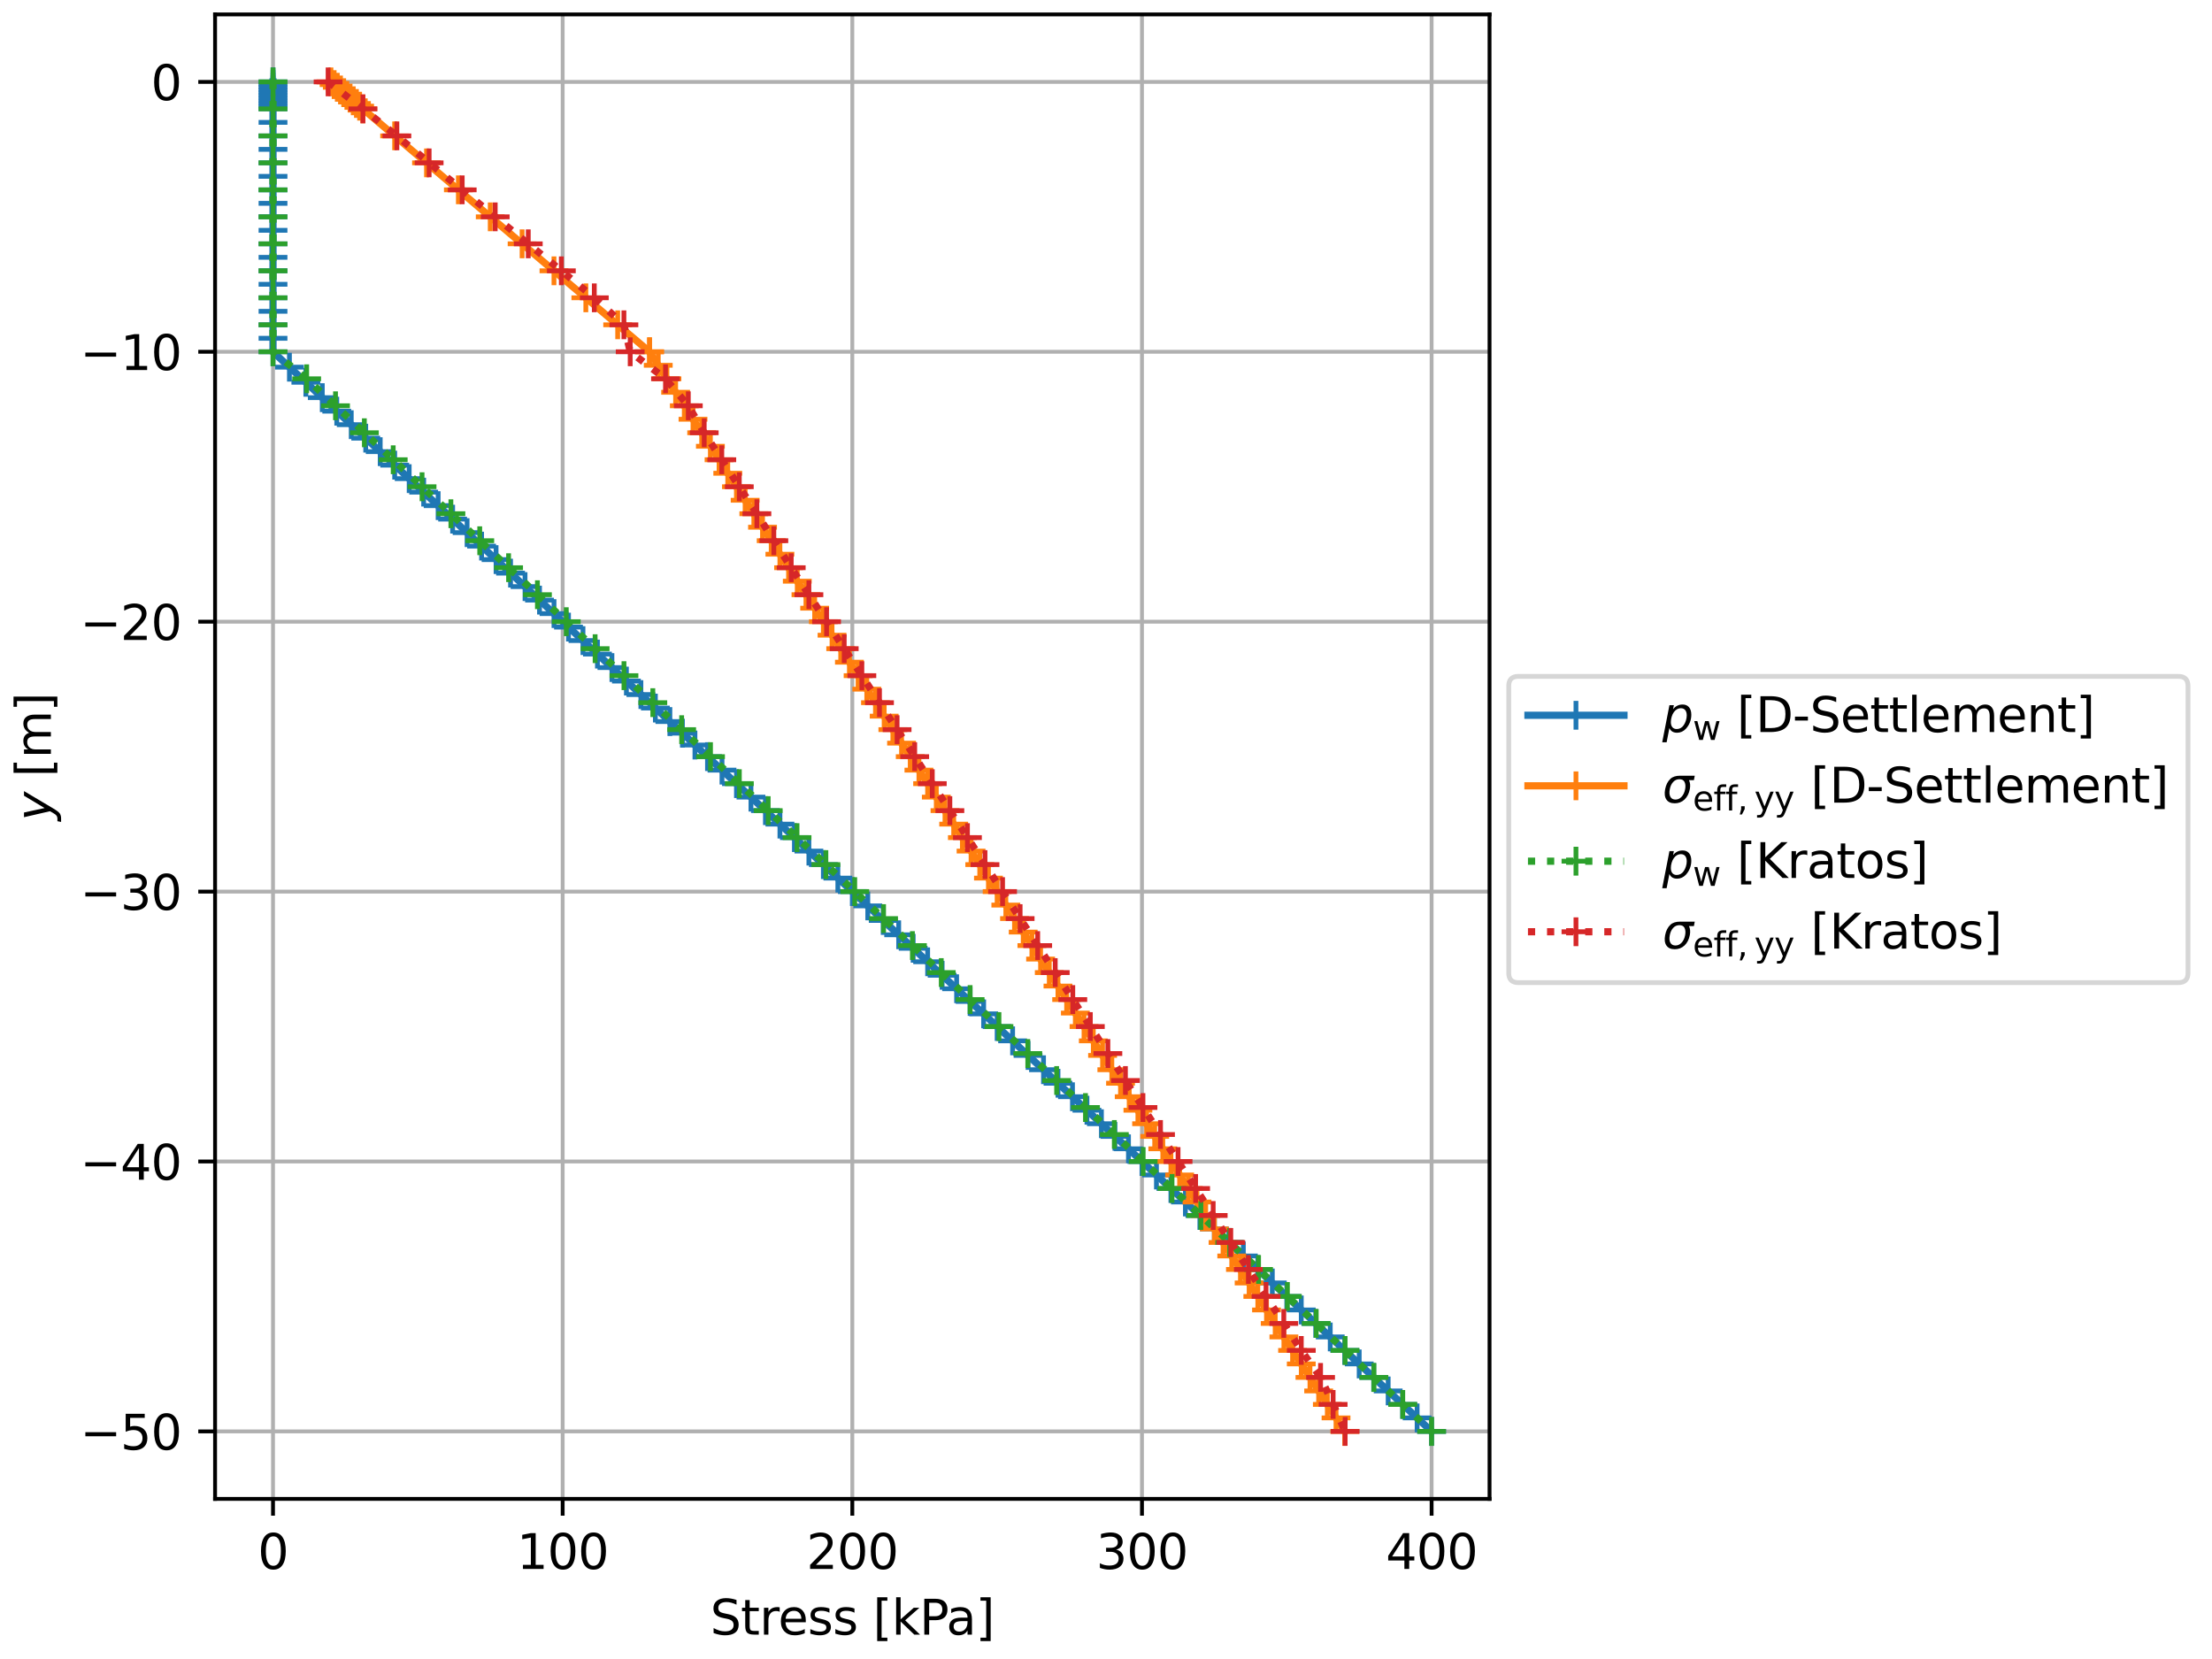 <?xml version="1.0" encoding="utf-8" standalone="no"?>
<!DOCTYPE svg PUBLIC "-//W3C//DTD SVG 1.1//EN"
  "http://www.w3.org/Graphics/SVG/1.1/DTD/svg11.dtd">
<svg xmlns:xlink="http://www.w3.org/1999/xlink" width="460.8pt" height="345.6pt" viewBox="0 0 460.8 345.6" xmlns="http://www.w3.org/2000/svg" version="1.1">
 <defs>
  <style type="text/css">*{stroke-linejoin: round; stroke-linecap: butt}</style>
 </defs>
 <g id="figure_1">
  <g id="patch_1">
   <path d="M 0 345.6 
L 460.8 345.6 
L 460.8 0 
L 0 0 
z
" style="fill: #ffffff"/>
  </g>
  <g id="axes_1">
   <g id="patch_2">
    <path d="M 44.805 312.244 
L 310.299 312.244 
L 310.299 3 
L 44.805 3 
z
" style="fill: #ffffff"/>
   </g>
   <g id="matplotlib.axis_1">
    <g id="xtick_1">
     <g id="line2d_1">
      <path d="M 56.873 312.244 
L 56.873 3 
" clip-path="url(#p8ae05cd047)" style="fill: none; stroke: #b0b0b0; stroke-width: 0.8; stroke-linecap: square"/>
     </g>
     <g id="line2d_2">
      <defs>
       <path id="mc12b7d61ab" d="M 0 0 
L 0 3.5 
" style="stroke: #000000; stroke-width: 0.8"/>
      </defs>
      <g>
       <use xlink:href="#mc12b7d61ab" x="56.873" y="312.244" style="stroke: #000000; stroke-width: 0.8"/>
      </g>
     </g>
     <g id="text_1">
      <!-- 0 -->
      <g transform="translate(53.692 326.842) scale(0.1 -0.1)">
       <defs>
        <path id="DejaVuSans-30" d="M 2034 4250 
Q 1547 4250 1301 3770 
Q 1056 3291 1056 2328 
Q 1056 1369 1301 889 
Q 1547 409 2034 409 
Q 2525 409 2770 889 
Q 3016 1369 3016 2328 
Q 3016 3291 2770 3770 
Q 2525 4250 2034 4250 
z
M 2034 4750 
Q 2819 4750 3233 4129 
Q 3647 3509 3647 2328 
Q 3647 1150 3233 529 
Q 2819 -91 2034 -91 
Q 1250 -91 836 529 
Q 422 1150 422 2328 
Q 422 3509 836 4129 
Q 1250 4750 2034 4750 
z
" transform="scale(0.016)"/>
       </defs>
       <use xlink:href="#DejaVuSans-30"/>
      </g>
     </g>
    </g>
    <g id="xtick_2">
     <g id="line2d_3">
      <path d="M 117.212 312.244 
L 117.212 3 
" clip-path="url(#p8ae05cd047)" style="fill: none; stroke: #b0b0b0; stroke-width: 0.8; stroke-linecap: square"/>
     </g>
     <g id="line2d_4">
      <g>
       <use xlink:href="#mc12b7d61ab" x="117.212" y="312.244" style="stroke: #000000; stroke-width: 0.8"/>
      </g>
     </g>
     <g id="text_2">
      <!-- 100 -->
      <g transform="translate(107.669 326.842) scale(0.1 -0.1)">
       <defs>
        <path id="DejaVuSans-31" d="M 794 531 
L 1825 531 
L 1825 4091 
L 703 3866 
L 703 4441 
L 1819 4666 
L 2450 4666 
L 2450 531 
L 3481 531 
L 3481 0 
L 794 0 
L 794 531 
z
" transform="scale(0.016)"/>
       </defs>
       <use xlink:href="#DejaVuSans-31"/>
       <use xlink:href="#DejaVuSans-30" transform="translate(63.623 0)"/>
       <use xlink:href="#DejaVuSans-30" transform="translate(127.246 0)"/>
      </g>
     </g>
    </g>
    <g id="xtick_3">
     <g id="line2d_5">
      <path d="M 177.552 312.244 
L 177.552 3 
" clip-path="url(#p8ae05cd047)" style="fill: none; stroke: #b0b0b0; stroke-width: 0.8; stroke-linecap: square"/>
     </g>
     <g id="line2d_6">
      <g>
       <use xlink:href="#mc12b7d61ab" x="177.552" y="312.244" style="stroke: #000000; stroke-width: 0.8"/>
      </g>
     </g>
     <g id="text_3">
      <!-- 200 -->
      <g transform="translate(168.008 326.842) scale(0.1 -0.1)">
       <defs>
        <path id="DejaVuSans-32" d="M 1228 531 
L 3431 531 
L 3431 0 
L 469 0 
L 469 531 
Q 828 903 1448 1529 
Q 2069 2156 2228 2338 
Q 2531 2678 2651 2914 
Q 2772 3150 2772 3378 
Q 2772 3750 2511 3984 
Q 2250 4219 1831 4219 
Q 1534 4219 1204 4116 
Q 875 4013 500 3803 
L 500 4441 
Q 881 4594 1212 4672 
Q 1544 4750 1819 4750 
Q 2544 4750 2975 4387 
Q 3406 4025 3406 3419 
Q 3406 3131 3298 2873 
Q 3191 2616 2906 2266 
Q 2828 2175 2409 1742 
Q 1991 1309 1228 531 
z
" transform="scale(0.016)"/>
       </defs>
       <use xlink:href="#DejaVuSans-32"/>
       <use xlink:href="#DejaVuSans-30" transform="translate(63.623 0)"/>
       <use xlink:href="#DejaVuSans-30" transform="translate(127.246 0)"/>
      </g>
     </g>
    </g>
    <g id="xtick_4">
     <g id="line2d_7">
      <path d="M 237.892 312.244 
L 237.892 3 
" clip-path="url(#p8ae05cd047)" style="fill: none; stroke: #b0b0b0; stroke-width: 0.8; stroke-linecap: square"/>
     </g>
     <g id="line2d_8">
      <g>
       <use xlink:href="#mc12b7d61ab" x="237.892" y="312.244" style="stroke: #000000; stroke-width: 0.8"/>
      </g>
     </g>
     <g id="text_4">
      <!-- 300 -->
      <g transform="translate(228.348 326.842) scale(0.1 -0.1)">
       <defs>
        <path id="DejaVuSans-33" d="M 2597 2516 
Q 3050 2419 3304 2112 
Q 3559 1806 3559 1356 
Q 3559 666 3084 287 
Q 2609 -91 1734 -91 
Q 1441 -91 1130 -33 
Q 819 25 488 141 
L 488 750 
Q 750 597 1062 519 
Q 1375 441 1716 441 
Q 2309 441 2620 675 
Q 2931 909 2931 1356 
Q 2931 1769 2642 2001 
Q 2353 2234 1838 2234 
L 1294 2234 
L 1294 2753 
L 1863 2753 
Q 2328 2753 2575 2939 
Q 2822 3125 2822 3475 
Q 2822 3834 2567 4026 
Q 2313 4219 1838 4219 
Q 1578 4219 1281 4162 
Q 984 4106 628 3988 
L 628 4550 
Q 988 4650 1302 4700 
Q 1616 4750 1894 4750 
Q 2613 4750 3031 4423 
Q 3450 4097 3450 3541 
Q 3450 3153 3228 2886 
Q 3006 2619 2597 2516 
z
" transform="scale(0.016)"/>
       </defs>
       <use xlink:href="#DejaVuSans-33"/>
       <use xlink:href="#DejaVuSans-30" transform="translate(63.623 0)"/>
       <use xlink:href="#DejaVuSans-30" transform="translate(127.246 0)"/>
      </g>
     </g>
    </g>
    <g id="xtick_5">
     <g id="line2d_9">
      <path d="M 298.231 312.244 
L 298.231 3 
" clip-path="url(#p8ae05cd047)" style="fill: none; stroke: #b0b0b0; stroke-width: 0.8; stroke-linecap: square"/>
     </g>
     <g id="line2d_10">
      <g>
       <use xlink:href="#mc12b7d61ab" x="298.231" y="312.244" style="stroke: #000000; stroke-width: 0.8"/>
      </g>
     </g>
     <g id="text_5">
      <!-- 400 -->
      <g transform="translate(288.688 326.842) scale(0.1 -0.1)">
       <defs>
        <path id="DejaVuSans-34" d="M 2419 4116 
L 825 1625 
L 2419 1625 
L 2419 4116 
z
M 2253 4666 
L 3047 4666 
L 3047 1625 
L 3713 1625 
L 3713 1100 
L 3047 1100 
L 3047 0 
L 2419 0 
L 2419 1100 
L 313 1100 
L 313 1709 
L 2253 4666 
z
" transform="scale(0.016)"/>
       </defs>
       <use xlink:href="#DejaVuSans-34"/>
       <use xlink:href="#DejaVuSans-30" transform="translate(63.623 0)"/>
       <use xlink:href="#DejaVuSans-30" transform="translate(127.246 0)"/>
      </g>
     </g>
    </g>
    <g id="text_6">
     <!-- Stress [kPa] -->
     <g transform="translate(147.949 340.52) scale(0.1 -0.1)">
      <defs>
       <path id="DejaVuSans-53" d="M 3425 4513 
L 3425 3897 
Q 3066 4069 2747 4153 
Q 2428 4238 2131 4238 
Q 1616 4238 1336 4038 
Q 1056 3838 1056 3469 
Q 1056 3159 1242 3001 
Q 1428 2844 1947 2747 
L 2328 2669 
Q 3034 2534 3370 2195 
Q 3706 1856 3706 1288 
Q 3706 609 3251 259 
Q 2797 -91 1919 -91 
Q 1588 -91 1214 -16 
Q 841 59 441 206 
L 441 856 
Q 825 641 1194 531 
Q 1563 422 1919 422 
Q 2459 422 2753 634 
Q 3047 847 3047 1241 
Q 3047 1584 2836 1778 
Q 2625 1972 2144 2069 
L 1759 2144 
Q 1053 2284 737 2584 
Q 422 2884 422 3419 
Q 422 4038 858 4394 
Q 1294 4750 2059 4750 
Q 2388 4750 2728 4690 
Q 3069 4631 3425 4513 
z
" transform="scale(0.016)"/>
       <path id="DejaVuSans-74" d="M 1172 4494 
L 1172 3500 
L 2356 3500 
L 2356 3053 
L 1172 3053 
L 1172 1153 
Q 1172 725 1289 603 
Q 1406 481 1766 481 
L 2356 481 
L 2356 0 
L 1766 0 
Q 1100 0 847 248 
Q 594 497 594 1153 
L 594 3053 
L 172 3053 
L 172 3500 
L 594 3500 
L 594 4494 
L 1172 4494 
z
" transform="scale(0.016)"/>
       <path id="DejaVuSans-72" d="M 2631 2963 
Q 2534 3019 2420 3045 
Q 2306 3072 2169 3072 
Q 1681 3072 1420 2755 
Q 1159 2438 1159 1844 
L 1159 0 
L 581 0 
L 581 3500 
L 1159 3500 
L 1159 2956 
Q 1341 3275 1631 3429 
Q 1922 3584 2338 3584 
Q 2397 3584 2469 3576 
Q 2541 3569 2628 3553 
L 2631 2963 
z
" transform="scale(0.016)"/>
       <path id="DejaVuSans-65" d="M 3597 1894 
L 3597 1613 
L 953 1613 
Q 991 1019 1311 708 
Q 1631 397 2203 397 
Q 2534 397 2845 478 
Q 3156 559 3463 722 
L 3463 178 
Q 3153 47 2828 -22 
Q 2503 -91 2169 -91 
Q 1331 -91 842 396 
Q 353 884 353 1716 
Q 353 2575 817 3079 
Q 1281 3584 2069 3584 
Q 2775 3584 3186 3129 
Q 3597 2675 3597 1894 
z
M 3022 2063 
Q 3016 2534 2758 2815 
Q 2500 3097 2075 3097 
Q 1594 3097 1305 2825 
Q 1016 2553 972 2059 
L 3022 2063 
z
" transform="scale(0.016)"/>
       <path id="DejaVuSans-73" d="M 2834 3397 
L 2834 2853 
Q 2591 2978 2328 3040 
Q 2066 3103 1784 3103 
Q 1356 3103 1142 2972 
Q 928 2841 928 2578 
Q 928 2378 1081 2264 
Q 1234 2150 1697 2047 
L 1894 2003 
Q 2506 1872 2764 1633 
Q 3022 1394 3022 966 
Q 3022 478 2636 193 
Q 2250 -91 1575 -91 
Q 1294 -91 989 -36 
Q 684 19 347 128 
L 347 722 
Q 666 556 975 473 
Q 1284 391 1588 391 
Q 1994 391 2212 530 
Q 2431 669 2431 922 
Q 2431 1156 2273 1281 
Q 2116 1406 1581 1522 
L 1381 1569 
Q 847 1681 609 1914 
Q 372 2147 372 2553 
Q 372 3047 722 3315 
Q 1072 3584 1716 3584 
Q 2034 3584 2315 3537 
Q 2597 3491 2834 3397 
z
" transform="scale(0.016)"/>
       <path id="DejaVuSans-20" transform="scale(0.016)"/>
       <path id="DejaVuSans-5b" d="M 550 4863 
L 1875 4863 
L 1875 4416 
L 1125 4416 
L 1125 -397 
L 1875 -397 
L 1875 -844 
L 550 -844 
L 550 4863 
z
" transform="scale(0.016)"/>
       <path id="DejaVuSans-6b" d="M 581 4863 
L 1159 4863 
L 1159 1991 
L 2875 3500 
L 3609 3500 
L 1753 1863 
L 3688 0 
L 2938 0 
L 1159 1709 
L 1159 0 
L 581 0 
L 581 4863 
z
" transform="scale(0.016)"/>
       <path id="DejaVuSans-50" d="M 1259 4147 
L 1259 2394 
L 2053 2394 
Q 2494 2394 2734 2622 
Q 2975 2850 2975 3272 
Q 2975 3691 2734 3919 
Q 2494 4147 2053 4147 
L 1259 4147 
z
M 628 4666 
L 2053 4666 
Q 2838 4666 3239 4311 
Q 3641 3956 3641 3272 
Q 3641 2581 3239 2228 
Q 2838 1875 2053 1875 
L 1259 1875 
L 1259 0 
L 628 0 
L 628 4666 
z
" transform="scale(0.016)"/>
       <path id="DejaVuSans-61" d="M 2194 1759 
Q 1497 1759 1228 1600 
Q 959 1441 959 1056 
Q 959 750 1161 570 
Q 1363 391 1709 391 
Q 2188 391 2477 730 
Q 2766 1069 2766 1631 
L 2766 1759 
L 2194 1759 
z
M 3341 1997 
L 3341 0 
L 2766 0 
L 2766 531 
Q 2569 213 2275 61 
Q 1981 -91 1556 -91 
Q 1019 -91 701 211 
Q 384 513 384 1019 
Q 384 1609 779 1909 
Q 1175 2209 1959 2209 
L 2766 2209 
L 2766 2266 
Q 2766 2663 2505 2880 
Q 2244 3097 1772 3097 
Q 1472 3097 1187 3025 
Q 903 2953 641 2809 
L 641 3341 
Q 956 3463 1253 3523 
Q 1550 3584 1831 3584 
Q 2591 3584 2966 3190 
Q 3341 2797 3341 1997 
z
" transform="scale(0.016)"/>
       <path id="DejaVuSans-5d" d="M 1947 4863 
L 1947 -844 
L 622 -844 
L 622 -397 
L 1369 -397 
L 1369 4416 
L 622 4416 
L 622 4863 
L 1947 4863 
z
" transform="scale(0.016)"/>
      </defs>
      <use xlink:href="#DejaVuSans-53"/>
      <use xlink:href="#DejaVuSans-74" transform="translate(63.477 0)"/>
      <use xlink:href="#DejaVuSans-72" transform="translate(102.686 0)"/>
      <use xlink:href="#DejaVuSans-65" transform="translate(141.549 0)"/>
      <use xlink:href="#DejaVuSans-73" transform="translate(203.072 0)"/>
      <use xlink:href="#DejaVuSans-73" transform="translate(255.172 0)"/>
      <use xlink:href="#DejaVuSans-20" transform="translate(307.271 0)"/>
      <use xlink:href="#DejaVuSans-5b" transform="translate(339.059 0)"/>
      <use xlink:href="#DejaVuSans-6b" transform="translate(378.072 0)"/>
      <use xlink:href="#DejaVuSans-50" transform="translate(435.982 0)"/>
      <use xlink:href="#DejaVuSans-61" transform="translate(491.785 0)"/>
      <use xlink:href="#DejaVuSans-5d" transform="translate(553.064 0)"/>
     </g>
    </g>
   </g>
   <g id="matplotlib.axis_2">
    <g id="ytick_1">
     <g id="line2d_11">
      <path d="M 44.805 298.187 
L 310.299 298.187 
" clip-path="url(#p8ae05cd047)" style="fill: none; stroke: #b0b0b0; stroke-width: 0.8; stroke-linecap: square"/>
     </g>
     <g id="line2d_12">
      <defs>
       <path id="m2ce42ed03a" d="M 0 0 
L -3.5 0 
" style="stroke: #000000; stroke-width: 0.8"/>
      </defs>
      <g>
       <use xlink:href="#m2ce42ed03a" x="44.805" y="298.187" style="stroke: #000000; stroke-width: 0.8"/>
      </g>
     </g>
     <g id="text_7">
      <!-- −50 -->
      <g transform="translate(16.7 301.986) scale(0.1 -0.1)">
       <defs>
        <path id="DejaVuSans-2212" d="M 678 2272 
L 4684 2272 
L 4684 1741 
L 678 1741 
L 678 2272 
z
" transform="scale(0.016)"/>
        <path id="DejaVuSans-35" d="M 691 4666 
L 3169 4666 
L 3169 4134 
L 1269 4134 
L 1269 2991 
Q 1406 3038 1543 3061 
Q 1681 3084 1819 3084 
Q 2600 3084 3056 2656 
Q 3513 2228 3513 1497 
Q 3513 744 3044 326 
Q 2575 -91 1722 -91 
Q 1428 -91 1123 -41 
Q 819 9 494 109 
L 494 744 
Q 775 591 1075 516 
Q 1375 441 1709 441 
Q 2250 441 2565 725 
Q 2881 1009 2881 1497 
Q 2881 1984 2565 2268 
Q 2250 2553 1709 2553 
Q 1456 2553 1204 2497 
Q 953 2441 691 2322 
L 691 4666 
z
" transform="scale(0.016)"/>
       </defs>
       <use xlink:href="#DejaVuSans-2212"/>
       <use xlink:href="#DejaVuSans-35" transform="translate(83.789 0)"/>
       <use xlink:href="#DejaVuSans-30" transform="translate(147.412 0)"/>
      </g>
     </g>
    </g>
    <g id="ytick_2">
     <g id="line2d_13">
      <path d="M 44.805 241.961 
L 310.299 241.961 
" clip-path="url(#p8ae05cd047)" style="fill: none; stroke: #b0b0b0; stroke-width: 0.8; stroke-linecap: square"/>
     </g>
     <g id="line2d_14">
      <g>
       <use xlink:href="#m2ce42ed03a" x="44.805" y="241.961" style="stroke: #000000; stroke-width: 0.8"/>
      </g>
     </g>
     <g id="text_8">
      <!-- −40 -->
      <g transform="translate(16.7 245.76) scale(0.1 -0.1)">
       <use xlink:href="#DejaVuSans-2212"/>
       <use xlink:href="#DejaVuSans-34" transform="translate(83.789 0)"/>
       <use xlink:href="#DejaVuSans-30" transform="translate(147.412 0)"/>
      </g>
     </g>
    </g>
    <g id="ytick_3">
     <g id="line2d_15">
      <path d="M 44.805 185.735 
L 310.299 185.735 
" clip-path="url(#p8ae05cd047)" style="fill: none; stroke: #b0b0b0; stroke-width: 0.8; stroke-linecap: square"/>
     </g>
     <g id="line2d_16">
      <g>
       <use xlink:href="#m2ce42ed03a" x="44.805" y="185.735" style="stroke: #000000; stroke-width: 0.8"/>
      </g>
     </g>
     <g id="text_9">
      <!-- −30 -->
      <g transform="translate(16.7 189.534) scale(0.1 -0.1)">
       <use xlink:href="#DejaVuSans-2212"/>
       <use xlink:href="#DejaVuSans-33" transform="translate(83.789 0)"/>
       <use xlink:href="#DejaVuSans-30" transform="translate(147.412 0)"/>
      </g>
     </g>
    </g>
    <g id="ytick_4">
     <g id="line2d_17">
      <path d="M 44.805 129.509 
L 310.299 129.509 
" clip-path="url(#p8ae05cd047)" style="fill: none; stroke: #b0b0b0; stroke-width: 0.8; stroke-linecap: square"/>
     </g>
     <g id="line2d_18">
      <g>
       <use xlink:href="#m2ce42ed03a" x="44.805" y="129.509" style="stroke: #000000; stroke-width: 0.8"/>
      </g>
     </g>
     <g id="text_10">
      <!-- −20 -->
      <g transform="translate(16.7 133.308) scale(0.1 -0.1)">
       <use xlink:href="#DejaVuSans-2212"/>
       <use xlink:href="#DejaVuSans-32" transform="translate(83.789 0)"/>
       <use xlink:href="#DejaVuSans-30" transform="translate(147.412 0)"/>
      </g>
     </g>
    </g>
    <g id="ytick_5">
     <g id="line2d_19">
      <path d="M 44.805 73.283 
L 310.299 73.283 
" clip-path="url(#p8ae05cd047)" style="fill: none; stroke: #b0b0b0; stroke-width: 0.8; stroke-linecap: square"/>
     </g>
     <g id="line2d_20">
      <g>
       <use xlink:href="#m2ce42ed03a" x="44.805" y="73.283" style="stroke: #000000; stroke-width: 0.8"/>
      </g>
     </g>
     <g id="text_11">
      <!-- −10 -->
      <g transform="translate(16.7 77.082) scale(0.1 -0.1)">
       <use xlink:href="#DejaVuSans-2212"/>
       <use xlink:href="#DejaVuSans-31" transform="translate(83.789 0)"/>
       <use xlink:href="#DejaVuSans-30" transform="translate(147.412 0)"/>
      </g>
     </g>
    </g>
    <g id="ytick_6">
     <g id="line2d_21">
      <path d="M 44.805 17.057 
L 310.299 17.057 
" clip-path="url(#p8ae05cd047)" style="fill: none; stroke: #b0b0b0; stroke-width: 0.8; stroke-linecap: square"/>
     </g>
     <g id="line2d_22">
      <g>
       <use xlink:href="#m2ce42ed03a" x="44.805" y="17.057" style="stroke: #000000; stroke-width: 0.8"/>
      </g>
     </g>
     <g id="text_12">
      <!-- 0 -->
      <g transform="translate(31.442 20.856) scale(0.1 -0.1)">
       <use xlink:href="#DejaVuSans-30"/>
      </g>
     </g>
    </g>
    <g id="text_13">
     <!-- $y$ [m] -->
     <g transform="translate(10.6 170.972) rotate(-90) scale(0.1 -0.1)">
      <defs>
       <path id="DejaVuSans-Oblique-79" d="M 1588 -325 
Q 1188 -997 936 -1164 
Q 684 -1331 294 -1331 
L -159 -1331 
L -63 -850 
L 269 -850 
Q 509 -850 678 -719 
Q 847 -588 1056 -206 
L 1234 128 
L 459 3500 
L 1069 3500 
L 1650 819 
L 3256 3500 
L 3859 3500 
L 1588 -325 
z
" transform="scale(0.016)"/>
       <path id="DejaVuSans-6d" d="M 3328 2828 
Q 3544 3216 3844 3400 
Q 4144 3584 4550 3584 
Q 5097 3584 5394 3201 
Q 5691 2819 5691 2113 
L 5691 0 
L 5113 0 
L 5113 2094 
Q 5113 2597 4934 2840 
Q 4756 3084 4391 3084 
Q 3944 3084 3684 2787 
Q 3425 2491 3425 1978 
L 3425 0 
L 2847 0 
L 2847 2094 
Q 2847 2600 2669 2842 
Q 2491 3084 2119 3084 
Q 1678 3084 1418 2786 
Q 1159 2488 1159 1978 
L 1159 0 
L 581 0 
L 581 3500 
L 1159 3500 
L 1159 2956 
Q 1356 3278 1631 3431 
Q 1906 3584 2284 3584 
Q 2666 3584 2933 3390 
Q 3200 3197 3328 2828 
z
" transform="scale(0.016)"/>
      </defs>
      <use xlink:href="#DejaVuSans-Oblique-79" transform="translate(0 0.016)"/>
      <use xlink:href="#DejaVuSans-20" transform="translate(59.18 0.016)"/>
      <use xlink:href="#DejaVuSans-5b" transform="translate(90.967 0.016)"/>
      <use xlink:href="#DejaVuSans-6d" transform="translate(129.98 0.016)"/>
      <use xlink:href="#DejaVuSans-5d" transform="translate(227.393 0.016)"/>
     </g>
    </g>
   </g>
   <g id="line2d_23">
    <path d="M 56.873 17.057 
L 56.873 17.619 
L 56.873 18.181 
L 56.873 18.744 
L 56.873 19.306 
L 56.873 19.868 
L 56.873 20.43 
L 56.873 20.993 
L 56.873 21.555 
L 56.873 22.117 
L 56.873 22.679 
L 56.873 25.491 
L 56.873 28.302 
L 56.873 31.113 
L 56.873 33.925 
L 56.873 36.736 
L 56.873 39.547 
L 56.873 42.358 
L 56.873 45.17 
L 56.873 47.981 
L 56.873 50.792 
L 56.873 53.604 
L 56.873 56.415 
L 56.873 59.226 
L 56.873 62.038 
L 56.873 64.849 
L 56.873 67.66 
L 56.873 70.471 
L 56.873 73.283 
L 60.294 76.488 
L 63.715 79.636 
L 67.137 82.841 
L 70.154 85.653 
L 73.171 88.464 
L 76.188 91.275 
L 79.205 94.086 
L 82.222 96.898 
L 85.239 99.709 
L 88.255 102.52 
L 91.272 105.332 
L 94.289 108.143 
L 97.306 110.954 
L 100.323 113.766 
L 103.34 116.577 
L 106.357 119.388 
L 109.374 122.199 
L 112.391 125.011 
L 115.408 127.822 
L 118.425 130.633 
L 121.442 133.445 
L 124.459 136.256 
L 127.476 139.067 
L 130.493 141.879 
L 133.51 144.69 
L 136.527 147.501 
L 139.544 150.312 
L 142.157 152.73 
L 144.77 155.204 
L 147.388 157.622 
L 150.405 160.433 
L 153.422 163.244 
L 156.439 166.056 
L 159.456 168.867 
L 162.473 171.678 
L 165.49 174.49 
L 168.507 177.301 
L 171.524 180.112 
L 174.541 182.924 
L 177.558 185.735 
L 180.774 188.715 
L 183.99 191.751 
L 187.212 194.731 
L 190.229 197.542 
L 193.246 200.354 
L 196.263 203.165 
L 199.28 205.976 
L 202.092 208.619 
L 204.91 211.205 
L 207.728 213.848 
L 210.944 216.828 
L 214.16 219.864 
L 217.382 222.844 
L 220.399 225.655 
L 223.416 228.467 
L 226.433 231.278 
L 229.444 234.089 
L 232.262 236.732 
L 235.08 239.318 
L 237.892 241.961 
L 240.909 244.772 
L 243.926 247.584 
L 246.943 250.395 
L 249.96 253.206 
L 252.977 256.017 
L 255.994 258.829 
L 259.011 261.64 
L 262.028 264.451 
L 265.045 267.263 
L 268.062 270.074 
L 271.079 272.885 
L 274.096 275.697 
L 277.112 278.508 
L 280.129 281.319 
L 283.146 284.13 
L 286.163 286.942 
L 289.18 289.753 
L 292.197 292.564 
L 295.214 295.376 
L 298.231 298.187 
" clip-path="url(#p8ae05cd047)" style="fill: none; stroke: #1f77b4; stroke-width: 1.5; stroke-linecap: square"/>
    <defs>
     <path id="m062aed312d" d="M -3 0 
L 3 0 
M 0 3 
L 0 -3 
" style="stroke: #1f77b4"/>
    </defs>
    <g clip-path="url(#p8ae05cd047)">
     <use xlink:href="#m062aed312d" x="56.873" y="17.057" style="fill: #1f77b4; stroke: #1f77b4"/>
     <use xlink:href="#m062aed312d" x="56.873" y="17.619" style="fill: #1f77b4; stroke: #1f77b4"/>
     <use xlink:href="#m062aed312d" x="56.873" y="18.181" style="fill: #1f77b4; stroke: #1f77b4"/>
     <use xlink:href="#m062aed312d" x="56.873" y="18.744" style="fill: #1f77b4; stroke: #1f77b4"/>
     <use xlink:href="#m062aed312d" x="56.873" y="19.306" style="fill: #1f77b4; stroke: #1f77b4"/>
     <use xlink:href="#m062aed312d" x="56.873" y="19.868" style="fill: #1f77b4; stroke: #1f77b4"/>
     <use xlink:href="#m062aed312d" x="56.873" y="20.43" style="fill: #1f77b4; stroke: #1f77b4"/>
     <use xlink:href="#m062aed312d" x="56.873" y="20.993" style="fill: #1f77b4; stroke: #1f77b4"/>
     <use xlink:href="#m062aed312d" x="56.873" y="21.555" style="fill: #1f77b4; stroke: #1f77b4"/>
     <use xlink:href="#m062aed312d" x="56.873" y="22.117" style="fill: #1f77b4; stroke: #1f77b4"/>
     <use xlink:href="#m062aed312d" x="56.873" y="22.679" style="fill: #1f77b4; stroke: #1f77b4"/>
     <use xlink:href="#m062aed312d" x="56.873" y="25.491" style="fill: #1f77b4; stroke: #1f77b4"/>
     <use xlink:href="#m062aed312d" x="56.873" y="28.302" style="fill: #1f77b4; stroke: #1f77b4"/>
     <use xlink:href="#m062aed312d" x="56.873" y="31.113" style="fill: #1f77b4; stroke: #1f77b4"/>
     <use xlink:href="#m062aed312d" x="56.873" y="33.925" style="fill: #1f77b4; stroke: #1f77b4"/>
     <use xlink:href="#m062aed312d" x="56.873" y="36.736" style="fill: #1f77b4; stroke: #1f77b4"/>
     <use xlink:href="#m062aed312d" x="56.873" y="39.547" style="fill: #1f77b4; stroke: #1f77b4"/>
     <use xlink:href="#m062aed312d" x="56.873" y="42.358" style="fill: #1f77b4; stroke: #1f77b4"/>
     <use xlink:href="#m062aed312d" x="56.873" y="45.17" style="fill: #1f77b4; stroke: #1f77b4"/>
     <use xlink:href="#m062aed312d" x="56.873" y="47.981" style="fill: #1f77b4; stroke: #1f77b4"/>
     <use xlink:href="#m062aed312d" x="56.873" y="50.792" style="fill: #1f77b4; stroke: #1f77b4"/>
     <use xlink:href="#m062aed312d" x="56.873" y="53.604" style="fill: #1f77b4; stroke: #1f77b4"/>
     <use xlink:href="#m062aed312d" x="56.873" y="56.415" style="fill: #1f77b4; stroke: #1f77b4"/>
     <use xlink:href="#m062aed312d" x="56.873" y="59.226" style="fill: #1f77b4; stroke: #1f77b4"/>
     <use xlink:href="#m062aed312d" x="56.873" y="62.038" style="fill: #1f77b4; stroke: #1f77b4"/>
     <use xlink:href="#m062aed312d" x="56.873" y="64.849" style="fill: #1f77b4; stroke: #1f77b4"/>
     <use xlink:href="#m062aed312d" x="56.873" y="67.66" style="fill: #1f77b4; stroke: #1f77b4"/>
     <use xlink:href="#m062aed312d" x="56.873" y="70.471" style="fill: #1f77b4; stroke: #1f77b4"/>
     <use xlink:href="#m062aed312d" x="56.873" y="73.283" style="fill: #1f77b4; stroke: #1f77b4"/>
     <use xlink:href="#m062aed312d" x="60.294" y="76.488" style="fill: #1f77b4; stroke: #1f77b4"/>
     <use xlink:href="#m062aed312d" x="63.715" y="79.636" style="fill: #1f77b4; stroke: #1f77b4"/>
     <use xlink:href="#m062aed312d" x="67.137" y="82.841" style="fill: #1f77b4; stroke: #1f77b4"/>
     <use xlink:href="#m062aed312d" x="70.154" y="85.653" style="fill: #1f77b4; stroke: #1f77b4"/>
     <use xlink:href="#m062aed312d" x="73.171" y="88.464" style="fill: #1f77b4; stroke: #1f77b4"/>
     <use xlink:href="#m062aed312d" x="76.188" y="91.275" style="fill: #1f77b4; stroke: #1f77b4"/>
     <use xlink:href="#m062aed312d" x="79.205" y="94.086" style="fill: #1f77b4; stroke: #1f77b4"/>
     <use xlink:href="#m062aed312d" x="82.222" y="96.898" style="fill: #1f77b4; stroke: #1f77b4"/>
     <use xlink:href="#m062aed312d" x="85.239" y="99.709" style="fill: #1f77b4; stroke: #1f77b4"/>
     <use xlink:href="#m062aed312d" x="88.255" y="102.52" style="fill: #1f77b4; stroke: #1f77b4"/>
     <use xlink:href="#m062aed312d" x="91.272" y="105.332" style="fill: #1f77b4; stroke: #1f77b4"/>
     <use xlink:href="#m062aed312d" x="94.289" y="108.143" style="fill: #1f77b4; stroke: #1f77b4"/>
     <use xlink:href="#m062aed312d" x="97.306" y="110.954" style="fill: #1f77b4; stroke: #1f77b4"/>
     <use xlink:href="#m062aed312d" x="100.323" y="113.766" style="fill: #1f77b4; stroke: #1f77b4"/>
     <use xlink:href="#m062aed312d" x="103.34" y="116.577" style="fill: #1f77b4; stroke: #1f77b4"/>
     <use xlink:href="#m062aed312d" x="106.357" y="119.388" style="fill: #1f77b4; stroke: #1f77b4"/>
     <use xlink:href="#m062aed312d" x="109.374" y="122.199" style="fill: #1f77b4; stroke: #1f77b4"/>
     <use xlink:href="#m062aed312d" x="112.391" y="125.011" style="fill: #1f77b4; stroke: #1f77b4"/>
     <use xlink:href="#m062aed312d" x="115.408" y="127.822" style="fill: #1f77b4; stroke: #1f77b4"/>
     <use xlink:href="#m062aed312d" x="118.425" y="130.633" style="fill: #1f77b4; stroke: #1f77b4"/>
     <use xlink:href="#m062aed312d" x="121.442" y="133.445" style="fill: #1f77b4; stroke: #1f77b4"/>
     <use xlink:href="#m062aed312d" x="124.459" y="136.256" style="fill: #1f77b4; stroke: #1f77b4"/>
     <use xlink:href="#m062aed312d" x="127.476" y="139.067" style="fill: #1f77b4; stroke: #1f77b4"/>
     <use xlink:href="#m062aed312d" x="130.493" y="141.879" style="fill: #1f77b4; stroke: #1f77b4"/>
     <use xlink:href="#m062aed312d" x="133.51" y="144.69" style="fill: #1f77b4; stroke: #1f77b4"/>
     <use xlink:href="#m062aed312d" x="136.527" y="147.501" style="fill: #1f77b4; stroke: #1f77b4"/>
     <use xlink:href="#m062aed312d" x="139.544" y="150.312" style="fill: #1f77b4; stroke: #1f77b4"/>
     <use xlink:href="#m062aed312d" x="142.157" y="152.73" style="fill: #1f77b4; stroke: #1f77b4"/>
     <use xlink:href="#m062aed312d" x="144.77" y="155.204" style="fill: #1f77b4; stroke: #1f77b4"/>
     <use xlink:href="#m062aed312d" x="147.388" y="157.622" style="fill: #1f77b4; stroke: #1f77b4"/>
     <use xlink:href="#m062aed312d" x="150.405" y="160.433" style="fill: #1f77b4; stroke: #1f77b4"/>
     <use xlink:href="#m062aed312d" x="153.422" y="163.244" style="fill: #1f77b4; stroke: #1f77b4"/>
     <use xlink:href="#m062aed312d" x="156.439" y="166.056" style="fill: #1f77b4; stroke: #1f77b4"/>
     <use xlink:href="#m062aed312d" x="159.456" y="168.867" style="fill: #1f77b4; stroke: #1f77b4"/>
     <use xlink:href="#m062aed312d" x="162.473" y="171.678" style="fill: #1f77b4; stroke: #1f77b4"/>
     <use xlink:href="#m062aed312d" x="165.49" y="174.49" style="fill: #1f77b4; stroke: #1f77b4"/>
     <use xlink:href="#m062aed312d" x="168.507" y="177.301" style="fill: #1f77b4; stroke: #1f77b4"/>
     <use xlink:href="#m062aed312d" x="171.524" y="180.112" style="fill: #1f77b4; stroke: #1f77b4"/>
     <use xlink:href="#m062aed312d" x="174.541" y="182.924" style="fill: #1f77b4; stroke: #1f77b4"/>
     <use xlink:href="#m062aed312d" x="177.558" y="185.735" style="fill: #1f77b4; stroke: #1f77b4"/>
     <use xlink:href="#m062aed312d" x="180.774" y="188.715" style="fill: #1f77b4; stroke: #1f77b4"/>
     <use xlink:href="#m062aed312d" x="183.99" y="191.751" style="fill: #1f77b4; stroke: #1f77b4"/>
     <use xlink:href="#m062aed312d" x="187.212" y="194.731" style="fill: #1f77b4; stroke: #1f77b4"/>
     <use xlink:href="#m062aed312d" x="190.229" y="197.542" style="fill: #1f77b4; stroke: #1f77b4"/>
     <use xlink:href="#m062aed312d" x="193.246" y="200.354" style="fill: #1f77b4; stroke: #1f77b4"/>
     <use xlink:href="#m062aed312d" x="196.263" y="203.165" style="fill: #1f77b4; stroke: #1f77b4"/>
     <use xlink:href="#m062aed312d" x="199.28" y="205.976" style="fill: #1f77b4; stroke: #1f77b4"/>
     <use xlink:href="#m062aed312d" x="202.092" y="208.619" style="fill: #1f77b4; stroke: #1f77b4"/>
     <use xlink:href="#m062aed312d" x="204.91" y="211.205" style="fill: #1f77b4; stroke: #1f77b4"/>
     <use xlink:href="#m062aed312d" x="207.728" y="213.848" style="fill: #1f77b4; stroke: #1f77b4"/>
     <use xlink:href="#m062aed312d" x="210.944" y="216.828" style="fill: #1f77b4; stroke: #1f77b4"/>
     <use xlink:href="#m062aed312d" x="214.16" y="219.864" style="fill: #1f77b4; stroke: #1f77b4"/>
     <use xlink:href="#m062aed312d" x="217.382" y="222.844" style="fill: #1f77b4; stroke: #1f77b4"/>
     <use xlink:href="#m062aed312d" x="220.399" y="225.655" style="fill: #1f77b4; stroke: #1f77b4"/>
     <use xlink:href="#m062aed312d" x="223.416" y="228.467" style="fill: #1f77b4; stroke: #1f77b4"/>
     <use xlink:href="#m062aed312d" x="226.433" y="231.278" style="fill: #1f77b4; stroke: #1f77b4"/>
     <use xlink:href="#m062aed312d" x="229.444" y="234.089" style="fill: #1f77b4; stroke: #1f77b4"/>
     <use xlink:href="#m062aed312d" x="232.262" y="236.732" style="fill: #1f77b4; stroke: #1f77b4"/>
     <use xlink:href="#m062aed312d" x="235.08" y="239.318" style="fill: #1f77b4; stroke: #1f77b4"/>
     <use xlink:href="#m062aed312d" x="237.892" y="241.961" style="fill: #1f77b4; stroke: #1f77b4"/>
     <use xlink:href="#m062aed312d" x="240.909" y="244.772" style="fill: #1f77b4; stroke: #1f77b4"/>
     <use xlink:href="#m062aed312d" x="243.926" y="247.584" style="fill: #1f77b4; stroke: #1f77b4"/>
     <use xlink:href="#m062aed312d" x="246.943" y="250.395" style="fill: #1f77b4; stroke: #1f77b4"/>
     <use xlink:href="#m062aed312d" x="249.96" y="253.206" style="fill: #1f77b4; stroke: #1f77b4"/>
     <use xlink:href="#m062aed312d" x="252.977" y="256.017" style="fill: #1f77b4; stroke: #1f77b4"/>
     <use xlink:href="#m062aed312d" x="255.994" y="258.829" style="fill: #1f77b4; stroke: #1f77b4"/>
     <use xlink:href="#m062aed312d" x="259.011" y="261.64" style="fill: #1f77b4; stroke: #1f77b4"/>
     <use xlink:href="#m062aed312d" x="262.028" y="264.451" style="fill: #1f77b4; stroke: #1f77b4"/>
     <use xlink:href="#m062aed312d" x="265.045" y="267.263" style="fill: #1f77b4; stroke: #1f77b4"/>
     <use xlink:href="#m062aed312d" x="268.062" y="270.074" style="fill: #1f77b4; stroke: #1f77b4"/>
     <use xlink:href="#m062aed312d" x="271.079" y="272.885" style="fill: #1f77b4; stroke: #1f77b4"/>
     <use xlink:href="#m062aed312d" x="274.096" y="275.697" style="fill: #1f77b4; stroke: #1f77b4"/>
     <use xlink:href="#m062aed312d" x="277.112" y="278.508" style="fill: #1f77b4; stroke: #1f77b4"/>
     <use xlink:href="#m062aed312d" x="280.129" y="281.319" style="fill: #1f77b4; stroke: #1f77b4"/>
     <use xlink:href="#m062aed312d" x="283.146" y="284.13" style="fill: #1f77b4; stroke: #1f77b4"/>
     <use xlink:href="#m062aed312d" x="286.163" y="286.942" style="fill: #1f77b4; stroke: #1f77b4"/>
     <use xlink:href="#m062aed312d" x="289.18" y="289.753" style="fill: #1f77b4; stroke: #1f77b4"/>
     <use xlink:href="#m062aed312d" x="292.197" y="292.564" style="fill: #1f77b4; stroke: #1f77b4"/>
     <use xlink:href="#m062aed312d" x="295.214" y="295.376" style="fill: #1f77b4; stroke: #1f77b4"/>
     <use xlink:href="#m062aed312d" x="298.231" y="298.187" style="fill: #1f77b4; stroke: #1f77b4"/>
    </g>
   </g>
   <g id="line2d_24">
    <path d="M 68.941 17.057 
L 69.605 17.619 
L 70.268 18.181 
L 70.932 18.744 
L 71.596 19.306 
L 72.259 19.868 
L 72.923 20.43 
L 73.587 20.993 
L 74.251 21.555 
L 74.914 22.117 
L 75.578 22.679 
L 82.215 28.302 
L 88.853 33.925 
L 95.49 39.547 
L 102.128 45.17 
L 108.765 50.792 
L 115.402 56.415 
L 122.04 62.038 
L 128.677 67.66 
L 135.314 73.283 
L 135.314 73.283 
L 137.125 76.094 
L 138.935 78.905 
L 140.745 81.717 
L 142.555 84.528 
L 144.365 87.339 
L 146.175 90.151 
L 147.986 92.962 
L 149.796 95.773 
L 151.606 98.585 
L 153.416 101.396 
L 155.226 104.207 
L 157.037 107.018 
L 158.847 109.83 
L 160.657 112.641 
L 162.467 115.452 
L 164.277 118.264 
L 166.088 121.075 
L 167.898 123.886 
L 169.708 126.698 
L 171.518 129.509 
L 173.328 132.32 
L 175.139 135.131 
L 176.949 137.943 
L 178.759 140.754 
L 180.569 143.565 
L 182.379 146.377 
L 184.189 149.188 
L 186 151.999 
L 187.81 154.811 
L 189.62 157.622 
L 191.43 160.433 
L 193.24 163.244 
L 195.051 166.056 
L 196.861 168.867 
L 198.671 171.678 
L 200.481 174.49 
L 202.291 177.301 
L 204.102 180.112 
L 205.912 182.924 
L 207.722 185.735 
L 209.532 188.546 
L 211.342 191.358 
L 213.152 194.169 
L 214.963 196.98 
L 216.773 199.791 
L 218.583 202.603 
L 220.393 205.414 
L 222.203 208.225 
L 224.014 211.037 
L 225.824 213.848 
L 227.755 216.828 
L 229.686 219.864 
L 231.616 222.844 
L 233.427 225.655 
L 235.237 228.467 
L 237.047 231.278 
L 238.857 234.089 
L 240.547 236.732 
L 242.236 239.318 
L 243.926 241.961 
L 245.736 244.772 
L 247.546 247.584 
L 249.356 250.395 
L 251.166 253.206 
L 252.977 256.017 
L 254.787 258.829 
L 256.597 261.64 
L 258.407 264.451 
L 260.217 267.263 
L 262.028 270.074 
L 263.838 272.885 
L 265.648 275.697 
L 267.458 278.508 
L 269.268 281.319 
L 271.079 284.13 
L 272.889 286.942 
L 274.699 289.753 
L 276.509 292.564 
L 278.319 295.376 
L 280.129 298.187 
" clip-path="url(#p8ae05cd047)" style="fill: none; stroke: #ff7f0e; stroke-width: 1.5; stroke-linecap: square"/>
    <defs>
     <path id="mbba225501a" d="M -3 0 
L 3 0 
M 0 3 
L 0 -3 
" style="stroke: #ff7f0e"/>
    </defs>
    <g clip-path="url(#p8ae05cd047)">
     <use xlink:href="#mbba225501a" x="68.941" y="17.057" style="fill: #ff7f0e; stroke: #ff7f0e"/>
     <use xlink:href="#mbba225501a" x="69.605" y="17.619" style="fill: #ff7f0e; stroke: #ff7f0e"/>
     <use xlink:href="#mbba225501a" x="70.268" y="18.181" style="fill: #ff7f0e; stroke: #ff7f0e"/>
     <use xlink:href="#mbba225501a" x="70.932" y="18.744" style="fill: #ff7f0e; stroke: #ff7f0e"/>
     <use xlink:href="#mbba225501a" x="71.596" y="19.306" style="fill: #ff7f0e; stroke: #ff7f0e"/>
     <use xlink:href="#mbba225501a" x="72.259" y="19.868" style="fill: #ff7f0e; stroke: #ff7f0e"/>
     <use xlink:href="#mbba225501a" x="72.923" y="20.43" style="fill: #ff7f0e; stroke: #ff7f0e"/>
     <use xlink:href="#mbba225501a" x="73.587" y="20.993" style="fill: #ff7f0e; stroke: #ff7f0e"/>
     <use xlink:href="#mbba225501a" x="74.251" y="21.555" style="fill: #ff7f0e; stroke: #ff7f0e"/>
     <use xlink:href="#mbba225501a" x="74.914" y="22.117" style="fill: #ff7f0e; stroke: #ff7f0e"/>
     <use xlink:href="#mbba225501a" x="75.578" y="22.679" style="fill: #ff7f0e; stroke: #ff7f0e"/>
     <use xlink:href="#mbba225501a" x="82.215" y="28.302" style="fill: #ff7f0e; stroke: #ff7f0e"/>
     <use xlink:href="#mbba225501a" x="88.853" y="33.925" style="fill: #ff7f0e; stroke: #ff7f0e"/>
     <use xlink:href="#mbba225501a" x="95.49" y="39.547" style="fill: #ff7f0e; stroke: #ff7f0e"/>
     <use xlink:href="#mbba225501a" x="102.128" y="45.17" style="fill: #ff7f0e; stroke: #ff7f0e"/>
     <use xlink:href="#mbba225501a" x="108.765" y="50.792" style="fill: #ff7f0e; stroke: #ff7f0e"/>
     <use xlink:href="#mbba225501a" x="115.402" y="56.415" style="fill: #ff7f0e; stroke: #ff7f0e"/>
     <use xlink:href="#mbba225501a" x="122.04" y="62.038" style="fill: #ff7f0e; stroke: #ff7f0e"/>
     <use xlink:href="#mbba225501a" x="128.677" y="67.66" style="fill: #ff7f0e; stroke: #ff7f0e"/>
     <use xlink:href="#mbba225501a" x="135.314" y="73.283" style="fill: #ff7f0e; stroke: #ff7f0e"/>
     <use xlink:href="#mbba225501a" x="135.314" y="73.283" style="fill: #ff7f0e; stroke: #ff7f0e"/>
     <use xlink:href="#mbba225501a" x="137.125" y="76.094" style="fill: #ff7f0e; stroke: #ff7f0e"/>
     <use xlink:href="#mbba225501a" x="138.935" y="78.905" style="fill: #ff7f0e; stroke: #ff7f0e"/>
     <use xlink:href="#mbba225501a" x="140.745" y="81.717" style="fill: #ff7f0e; stroke: #ff7f0e"/>
     <use xlink:href="#mbba225501a" x="142.555" y="84.528" style="fill: #ff7f0e; stroke: #ff7f0e"/>
     <use xlink:href="#mbba225501a" x="144.365" y="87.339" style="fill: #ff7f0e; stroke: #ff7f0e"/>
     <use xlink:href="#mbba225501a" x="146.175" y="90.151" style="fill: #ff7f0e; stroke: #ff7f0e"/>
     <use xlink:href="#mbba225501a" x="147.986" y="92.962" style="fill: #ff7f0e; stroke: #ff7f0e"/>
     <use xlink:href="#mbba225501a" x="149.796" y="95.773" style="fill: #ff7f0e; stroke: #ff7f0e"/>
     <use xlink:href="#mbba225501a" x="151.606" y="98.585" style="fill: #ff7f0e; stroke: #ff7f0e"/>
     <use xlink:href="#mbba225501a" x="153.416" y="101.396" style="fill: #ff7f0e; stroke: #ff7f0e"/>
     <use xlink:href="#mbba225501a" x="155.226" y="104.207" style="fill: #ff7f0e; stroke: #ff7f0e"/>
     <use xlink:href="#mbba225501a" x="157.037" y="107.018" style="fill: #ff7f0e; stroke: #ff7f0e"/>
     <use xlink:href="#mbba225501a" x="158.847" y="109.83" style="fill: #ff7f0e; stroke: #ff7f0e"/>
     <use xlink:href="#mbba225501a" x="160.657" y="112.641" style="fill: #ff7f0e; stroke: #ff7f0e"/>
     <use xlink:href="#mbba225501a" x="162.467" y="115.452" style="fill: #ff7f0e; stroke: #ff7f0e"/>
     <use xlink:href="#mbba225501a" x="164.277" y="118.264" style="fill: #ff7f0e; stroke: #ff7f0e"/>
     <use xlink:href="#mbba225501a" x="166.088" y="121.075" style="fill: #ff7f0e; stroke: #ff7f0e"/>
     <use xlink:href="#mbba225501a" x="167.898" y="123.886" style="fill: #ff7f0e; stroke: #ff7f0e"/>
     <use xlink:href="#mbba225501a" x="169.708" y="126.698" style="fill: #ff7f0e; stroke: #ff7f0e"/>
     <use xlink:href="#mbba225501a" x="171.518" y="129.509" style="fill: #ff7f0e; stroke: #ff7f0e"/>
     <use xlink:href="#mbba225501a" x="173.328" y="132.32" style="fill: #ff7f0e; stroke: #ff7f0e"/>
     <use xlink:href="#mbba225501a" x="175.139" y="135.131" style="fill: #ff7f0e; stroke: #ff7f0e"/>
     <use xlink:href="#mbba225501a" x="176.949" y="137.943" style="fill: #ff7f0e; stroke: #ff7f0e"/>
     <use xlink:href="#mbba225501a" x="178.759" y="140.754" style="fill: #ff7f0e; stroke: #ff7f0e"/>
     <use xlink:href="#mbba225501a" x="180.569" y="143.565" style="fill: #ff7f0e; stroke: #ff7f0e"/>
     <use xlink:href="#mbba225501a" x="182.379" y="146.377" style="fill: #ff7f0e; stroke: #ff7f0e"/>
     <use xlink:href="#mbba225501a" x="184.189" y="149.188" style="fill: #ff7f0e; stroke: #ff7f0e"/>
     <use xlink:href="#mbba225501a" x="186" y="151.999" style="fill: #ff7f0e; stroke: #ff7f0e"/>
     <use xlink:href="#mbba225501a" x="187.81" y="154.811" style="fill: #ff7f0e; stroke: #ff7f0e"/>
     <use xlink:href="#mbba225501a" x="189.62" y="157.622" style="fill: #ff7f0e; stroke: #ff7f0e"/>
     <use xlink:href="#mbba225501a" x="191.43" y="160.433" style="fill: #ff7f0e; stroke: #ff7f0e"/>
     <use xlink:href="#mbba225501a" x="193.24" y="163.244" style="fill: #ff7f0e; stroke: #ff7f0e"/>
     <use xlink:href="#mbba225501a" x="195.051" y="166.056" style="fill: #ff7f0e; stroke: #ff7f0e"/>
     <use xlink:href="#mbba225501a" x="196.861" y="168.867" style="fill: #ff7f0e; stroke: #ff7f0e"/>
     <use xlink:href="#mbba225501a" x="198.671" y="171.678" style="fill: #ff7f0e; stroke: #ff7f0e"/>
     <use xlink:href="#mbba225501a" x="200.481" y="174.49" style="fill: #ff7f0e; stroke: #ff7f0e"/>
     <use xlink:href="#mbba225501a" x="202.291" y="177.301" style="fill: #ff7f0e; stroke: #ff7f0e"/>
     <use xlink:href="#mbba225501a" x="204.102" y="180.112" style="fill: #ff7f0e; stroke: #ff7f0e"/>
     <use xlink:href="#mbba225501a" x="205.912" y="182.924" style="fill: #ff7f0e; stroke: #ff7f0e"/>
     <use xlink:href="#mbba225501a" x="207.722" y="185.735" style="fill: #ff7f0e; stroke: #ff7f0e"/>
     <use xlink:href="#mbba225501a" x="209.532" y="188.546" style="fill: #ff7f0e; stroke: #ff7f0e"/>
     <use xlink:href="#mbba225501a" x="211.342" y="191.358" style="fill: #ff7f0e; stroke: #ff7f0e"/>
     <use xlink:href="#mbba225501a" x="213.152" y="194.169" style="fill: #ff7f0e; stroke: #ff7f0e"/>
     <use xlink:href="#mbba225501a" x="214.963" y="196.98" style="fill: #ff7f0e; stroke: #ff7f0e"/>
     <use xlink:href="#mbba225501a" x="216.773" y="199.791" style="fill: #ff7f0e; stroke: #ff7f0e"/>
     <use xlink:href="#mbba225501a" x="218.583" y="202.603" style="fill: #ff7f0e; stroke: #ff7f0e"/>
     <use xlink:href="#mbba225501a" x="220.393" y="205.414" style="fill: #ff7f0e; stroke: #ff7f0e"/>
     <use xlink:href="#mbba225501a" x="222.203" y="208.225" style="fill: #ff7f0e; stroke: #ff7f0e"/>
     <use xlink:href="#mbba225501a" x="224.014" y="211.037" style="fill: #ff7f0e; stroke: #ff7f0e"/>
     <use xlink:href="#mbba225501a" x="225.824" y="213.848" style="fill: #ff7f0e; stroke: #ff7f0e"/>
     <use xlink:href="#mbba225501a" x="227.755" y="216.828" style="fill: #ff7f0e; stroke: #ff7f0e"/>
     <use xlink:href="#mbba225501a" x="229.686" y="219.864" style="fill: #ff7f0e; stroke: #ff7f0e"/>
     <use xlink:href="#mbba225501a" x="231.616" y="222.844" style="fill: #ff7f0e; stroke: #ff7f0e"/>
     <use xlink:href="#mbba225501a" x="233.427" y="225.655" style="fill: #ff7f0e; stroke: #ff7f0e"/>
     <use xlink:href="#mbba225501a" x="235.237" y="228.467" style="fill: #ff7f0e; stroke: #ff7f0e"/>
     <use xlink:href="#mbba225501a" x="237.047" y="231.278" style="fill: #ff7f0e; stroke: #ff7f0e"/>
     <use xlink:href="#mbba225501a" x="238.857" y="234.089" style="fill: #ff7f0e; stroke: #ff7f0e"/>
     <use xlink:href="#mbba225501a" x="240.547" y="236.732" style="fill: #ff7f0e; stroke: #ff7f0e"/>
     <use xlink:href="#mbba225501a" x="242.236" y="239.318" style="fill: #ff7f0e; stroke: #ff7f0e"/>
     <use xlink:href="#mbba225501a" x="243.926" y="241.961" style="fill: #ff7f0e; stroke: #ff7f0e"/>
     <use xlink:href="#mbba225501a" x="245.736" y="244.772" style="fill: #ff7f0e; stroke: #ff7f0e"/>
     <use xlink:href="#mbba225501a" x="247.546" y="247.584" style="fill: #ff7f0e; stroke: #ff7f0e"/>
     <use xlink:href="#mbba225501a" x="249.356" y="250.395" style="fill: #ff7f0e; stroke: #ff7f0e"/>
     <use xlink:href="#mbba225501a" x="251.166" y="253.206" style="fill: #ff7f0e; stroke: #ff7f0e"/>
     <use xlink:href="#mbba225501a" x="252.977" y="256.017" style="fill: #ff7f0e; stroke: #ff7f0e"/>
     <use xlink:href="#mbba225501a" x="254.787" y="258.829" style="fill: #ff7f0e; stroke: #ff7f0e"/>
     <use xlink:href="#mbba225501a" x="256.597" y="261.64" style="fill: #ff7f0e; stroke: #ff7f0e"/>
     <use xlink:href="#mbba225501a" x="258.407" y="264.451" style="fill: #ff7f0e; stroke: #ff7f0e"/>
     <use xlink:href="#mbba225501a" x="260.217" y="267.263" style="fill: #ff7f0e; stroke: #ff7f0e"/>
     <use xlink:href="#mbba225501a" x="262.028" y="270.074" style="fill: #ff7f0e; stroke: #ff7f0e"/>
     <use xlink:href="#mbba225501a" x="263.838" y="272.885" style="fill: #ff7f0e; stroke: #ff7f0e"/>
     <use xlink:href="#mbba225501a" x="265.648" y="275.697" style="fill: #ff7f0e; stroke: #ff7f0e"/>
     <use xlink:href="#mbba225501a" x="267.458" y="278.508" style="fill: #ff7f0e; stroke: #ff7f0e"/>
     <use xlink:href="#mbba225501a" x="269.268" y="281.319" style="fill: #ff7f0e; stroke: #ff7f0e"/>
     <use xlink:href="#mbba225501a" x="271.079" y="284.13" style="fill: #ff7f0e; stroke: #ff7f0e"/>
     <use xlink:href="#mbba225501a" x="272.889" y="286.942" style="fill: #ff7f0e; stroke: #ff7f0e"/>
     <use xlink:href="#mbba225501a" x="274.699" y="289.753" style="fill: #ff7f0e; stroke: #ff7f0e"/>
     <use xlink:href="#mbba225501a" x="276.509" y="292.564" style="fill: #ff7f0e; stroke: #ff7f0e"/>
     <use xlink:href="#mbba225501a" x="278.319" y="295.376" style="fill: #ff7f0e; stroke: #ff7f0e"/>
     <use xlink:href="#mbba225501a" x="280.129" y="298.187" style="fill: #ff7f0e; stroke: #ff7f0e"/>
    </g>
   </g>
   <g id="line2d_25">
    <path d="M 56.873 17.057 
L 56.873 22.679 
L 56.873 28.302 
L 56.873 33.925 
L 56.873 39.547 
L 56.873 45.17 
L 56.873 50.792 
L 56.873 56.415 
L 56.873 62.038 
L 56.873 67.66 
L 56.873 73.283 
L 63.883 78.905 
L 69.893 84.528 
L 75.902 90.151 
L 81.911 95.773 
L 87.92 101.396 
L 93.929 107.018 
L 99.938 112.641 
L 105.947 118.264 
L 111.956 123.886 
L 117.965 129.509 
L 123.974 135.131 
L 129.983 140.754 
L 135.992 146.377 
L 142.001 151.999 
L 148.01 157.622 
L 154.019 163.244 
L 160.028 168.867 
L 166.037 174.49 
L 172.046 180.112 
L 178.055 185.735 
L 184.064 191.358 
L 190.073 196.98 
L 196.082 202.603 
L 202.09 208.225 
L 208.099 213.848 
L 214.108 219.471 
L 220.117 225.093 
L 226.126 230.716 
L 232.135 236.338 
L 238.143 241.961 
L 244.153 247.584 
L 250.161 253.206 
L 256.17 258.829 
L 262.179 264.451 
L 268.188 270.074 
L 274.196 275.697 
L 280.205 281.319 
L 286.214 286.942 
L 292.223 292.564 
L 298.231 298.187 
" clip-path="url(#p8ae05cd047)" style="fill: none; stroke-dasharray: 1.5,2.475; stroke-dashoffset: 0; stroke: #2ca02c; stroke-width: 1.5"/>
    <defs>
     <path id="m46f9fc3b68" d="M -3 0 
L 3 0 
M 0 3 
L 0 -3 
" style="stroke: #2ca02c"/>
    </defs>
    <g clip-path="url(#p8ae05cd047)">
     <use xlink:href="#m46f9fc3b68" x="56.873" y="17.057" style="fill: #2ca02c; stroke: #2ca02c"/>
     <use xlink:href="#m46f9fc3b68" x="56.873" y="22.679" style="fill: #2ca02c; stroke: #2ca02c"/>
     <use xlink:href="#m46f9fc3b68" x="56.873" y="28.302" style="fill: #2ca02c; stroke: #2ca02c"/>
     <use xlink:href="#m46f9fc3b68" x="56.873" y="33.925" style="fill: #2ca02c; stroke: #2ca02c"/>
     <use xlink:href="#m46f9fc3b68" x="56.873" y="39.547" style="fill: #2ca02c; stroke: #2ca02c"/>
     <use xlink:href="#m46f9fc3b68" x="56.873" y="45.17" style="fill: #2ca02c; stroke: #2ca02c"/>
     <use xlink:href="#m46f9fc3b68" x="56.873" y="50.792" style="fill: #2ca02c; stroke: #2ca02c"/>
     <use xlink:href="#m46f9fc3b68" x="56.873" y="56.415" style="fill: #2ca02c; stroke: #2ca02c"/>
     <use xlink:href="#m46f9fc3b68" x="56.873" y="62.038" style="fill: #2ca02c; stroke: #2ca02c"/>
     <use xlink:href="#m46f9fc3b68" x="56.873" y="67.66" style="fill: #2ca02c; stroke: #2ca02c"/>
     <use xlink:href="#m46f9fc3b68" x="56.873" y="73.283" style="fill: #2ca02c; stroke: #2ca02c"/>
     <use xlink:href="#m46f9fc3b68" x="63.883" y="78.905" style="fill: #2ca02c; stroke: #2ca02c"/>
     <use xlink:href="#m46f9fc3b68" x="69.893" y="84.528" style="fill: #2ca02c; stroke: #2ca02c"/>
     <use xlink:href="#m46f9fc3b68" x="75.902" y="90.151" style="fill: #2ca02c; stroke: #2ca02c"/>
     <use xlink:href="#m46f9fc3b68" x="81.911" y="95.773" style="fill: #2ca02c; stroke: #2ca02c"/>
     <use xlink:href="#m46f9fc3b68" x="87.92" y="101.396" style="fill: #2ca02c; stroke: #2ca02c"/>
     <use xlink:href="#m46f9fc3b68" x="93.929" y="107.018" style="fill: #2ca02c; stroke: #2ca02c"/>
     <use xlink:href="#m46f9fc3b68" x="99.938" y="112.641" style="fill: #2ca02c; stroke: #2ca02c"/>
     <use xlink:href="#m46f9fc3b68" x="105.947" y="118.264" style="fill: #2ca02c; stroke: #2ca02c"/>
     <use xlink:href="#m46f9fc3b68" x="111.956" y="123.886" style="fill: #2ca02c; stroke: #2ca02c"/>
     <use xlink:href="#m46f9fc3b68" x="117.965" y="129.509" style="fill: #2ca02c; stroke: #2ca02c"/>
     <use xlink:href="#m46f9fc3b68" x="123.974" y="135.131" style="fill: #2ca02c; stroke: #2ca02c"/>
     <use xlink:href="#m46f9fc3b68" x="129.983" y="140.754" style="fill: #2ca02c; stroke: #2ca02c"/>
     <use xlink:href="#m46f9fc3b68" x="135.992" y="146.377" style="fill: #2ca02c; stroke: #2ca02c"/>
     <use xlink:href="#m46f9fc3b68" x="142.001" y="151.999" style="fill: #2ca02c; stroke: #2ca02c"/>
     <use xlink:href="#m46f9fc3b68" x="148.01" y="157.622" style="fill: #2ca02c; stroke: #2ca02c"/>
     <use xlink:href="#m46f9fc3b68" x="154.019" y="163.244" style="fill: #2ca02c; stroke: #2ca02c"/>
     <use xlink:href="#m46f9fc3b68" x="160.028" y="168.867" style="fill: #2ca02c; stroke: #2ca02c"/>
     <use xlink:href="#m46f9fc3b68" x="166.037" y="174.49" style="fill: #2ca02c; stroke: #2ca02c"/>
     <use xlink:href="#m46f9fc3b68" x="172.046" y="180.112" style="fill: #2ca02c; stroke: #2ca02c"/>
     <use xlink:href="#m46f9fc3b68" x="178.055" y="185.735" style="fill: #2ca02c; stroke: #2ca02c"/>
     <use xlink:href="#m46f9fc3b68" x="184.064" y="191.358" style="fill: #2ca02c; stroke: #2ca02c"/>
     <use xlink:href="#m46f9fc3b68" x="190.073" y="196.98" style="fill: #2ca02c; stroke: #2ca02c"/>
     <use xlink:href="#m46f9fc3b68" x="196.082" y="202.603" style="fill: #2ca02c; stroke: #2ca02c"/>
     <use xlink:href="#m46f9fc3b68" x="202.09" y="208.225" style="fill: #2ca02c; stroke: #2ca02c"/>
     <use xlink:href="#m46f9fc3b68" x="208.099" y="213.848" style="fill: #2ca02c; stroke: #2ca02c"/>
     <use xlink:href="#m46f9fc3b68" x="214.108" y="219.471" style="fill: #2ca02c; stroke: #2ca02c"/>
     <use xlink:href="#m46f9fc3b68" x="220.117" y="225.093" style="fill: #2ca02c; stroke: #2ca02c"/>
     <use xlink:href="#m46f9fc3b68" x="226.126" y="230.716" style="fill: #2ca02c; stroke: #2ca02c"/>
     <use xlink:href="#m46f9fc3b68" x="232.135" y="236.338" style="fill: #2ca02c; stroke: #2ca02c"/>
     <use xlink:href="#m46f9fc3b68" x="238.143" y="241.961" style="fill: #2ca02c; stroke: #2ca02c"/>
     <use xlink:href="#m46f9fc3b68" x="244.153" y="247.584" style="fill: #2ca02c; stroke: #2ca02c"/>
     <use xlink:href="#m46f9fc3b68" x="250.161" y="253.206" style="fill: #2ca02c; stroke: #2ca02c"/>
     <use xlink:href="#m46f9fc3b68" x="256.17" y="258.829" style="fill: #2ca02c; stroke: #2ca02c"/>
     <use xlink:href="#m46f9fc3b68" x="262.179" y="264.451" style="fill: #2ca02c; stroke: #2ca02c"/>
     <use xlink:href="#m46f9fc3b68" x="268.188" y="270.074" style="fill: #2ca02c; stroke: #2ca02c"/>
     <use xlink:href="#m46f9fc3b68" x="274.196" y="275.697" style="fill: #2ca02c; stroke: #2ca02c"/>
     <use xlink:href="#m46f9fc3b68" x="280.205" y="281.319" style="fill: #2ca02c; stroke: #2ca02c"/>
     <use xlink:href="#m46f9fc3b68" x="286.214" y="286.942" style="fill: #2ca02c; stroke: #2ca02c"/>
     <use xlink:href="#m46f9fc3b68" x="292.223" y="292.564" style="fill: #2ca02c; stroke: #2ca02c"/>
     <use xlink:href="#m46f9fc3b68" x="298.231" y="298.187" style="fill: #2ca02c; stroke: #2ca02c"/>
    </g>
   </g>
   <g id="line2d_26">
    <path d="M 68.35 17.057 
L 75.607 22.679 
L 82.676 28.302 
L 89.396 33.925 
L 96.283 39.547 
L 103.161 45.17 
L 110.047 50.792 
L 116.938 56.415 
L 123.804 62.038 
L 129.972 67.66 
L 131.283 73.283 
L 138.637 78.905 
L 143.386 84.528 
L 146.699 90.151 
L 150.359 95.773 
L 154.007 101.396 
L 157.67 107.018 
L 161.203 112.641 
L 164.823 118.264 
L 168.508 123.886 
L 172.188 129.509 
L 175.865 135.131 
L 179.54 140.754 
L 183.211 146.377 
L 186.88 151.999 
L 190.547 157.622 
L 194.211 163.244 
L 197.874 168.867 
L 201.535 174.49 
L 205.195 180.112 
L 208.853 185.735 
L 212.511 191.358 
L 216.169 196.98 
L 219.825 202.603 
L 223.481 208.225 
L 227.136 213.848 
L 230.79 219.471 
L 234.445 225.093 
L 238.099 230.716 
L 241.753 236.338 
L 245.41 241.961 
L 249.067 247.584 
L 252.728 253.206 
L 256.392 258.829 
L 260.062 264.451 
L 263.739 270.074 
L 267.435 275.697 
L 271.081 281.319 
L 275.097 286.942 
L 277.712 292.564 
L 280.219 298.187 
" clip-path="url(#p8ae05cd047)" style="fill: none; stroke-dasharray: 1.5,2.475; stroke-dashoffset: 0; stroke: #d62728; stroke-width: 1.5"/>
    <defs>
     <path id="m12efe4c3f0" d="M -3 0 
L 3 0 
M 0 3 
L 0 -3 
" style="stroke: #d62728"/>
    </defs>
    <g clip-path="url(#p8ae05cd047)">
     <use xlink:href="#m12efe4c3f0" x="68.35" y="17.057" style="fill: #d62728; stroke: #d62728"/>
     <use xlink:href="#m12efe4c3f0" x="75.607" y="22.679" style="fill: #d62728; stroke: #d62728"/>
     <use xlink:href="#m12efe4c3f0" x="82.676" y="28.302" style="fill: #d62728; stroke: #d62728"/>
     <use xlink:href="#m12efe4c3f0" x="89.396" y="33.925" style="fill: #d62728; stroke: #d62728"/>
     <use xlink:href="#m12efe4c3f0" x="96.283" y="39.547" style="fill: #d62728; stroke: #d62728"/>
     <use xlink:href="#m12efe4c3f0" x="103.161" y="45.17" style="fill: #d62728; stroke: #d62728"/>
     <use xlink:href="#m12efe4c3f0" x="110.047" y="50.792" style="fill: #d62728; stroke: #d62728"/>
     <use xlink:href="#m12efe4c3f0" x="116.938" y="56.415" style="fill: #d62728; stroke: #d62728"/>
     <use xlink:href="#m12efe4c3f0" x="123.804" y="62.038" style="fill: #d62728; stroke: #d62728"/>
     <use xlink:href="#m12efe4c3f0" x="129.972" y="67.66" style="fill: #d62728; stroke: #d62728"/>
     <use xlink:href="#m12efe4c3f0" x="131.283" y="73.283" style="fill: #d62728; stroke: #d62728"/>
     <use xlink:href="#m12efe4c3f0" x="138.637" y="78.905" style="fill: #d62728; stroke: #d62728"/>
     <use xlink:href="#m12efe4c3f0" x="143.386" y="84.528" style="fill: #d62728; stroke: #d62728"/>
     <use xlink:href="#m12efe4c3f0" x="146.699" y="90.151" style="fill: #d62728; stroke: #d62728"/>
     <use xlink:href="#m12efe4c3f0" x="150.359" y="95.773" style="fill: #d62728; stroke: #d62728"/>
     <use xlink:href="#m12efe4c3f0" x="154.007" y="101.396" style="fill: #d62728; stroke: #d62728"/>
     <use xlink:href="#m12efe4c3f0" x="157.67" y="107.018" style="fill: #d62728; stroke: #d62728"/>
     <use xlink:href="#m12efe4c3f0" x="161.203" y="112.641" style="fill: #d62728; stroke: #d62728"/>
     <use xlink:href="#m12efe4c3f0" x="164.823" y="118.264" style="fill: #d62728; stroke: #d62728"/>
     <use xlink:href="#m12efe4c3f0" x="168.508" y="123.886" style="fill: #d62728; stroke: #d62728"/>
     <use xlink:href="#m12efe4c3f0" x="172.188" y="129.509" style="fill: #d62728; stroke: #d62728"/>
     <use xlink:href="#m12efe4c3f0" x="175.865" y="135.131" style="fill: #d62728; stroke: #d62728"/>
     <use xlink:href="#m12efe4c3f0" x="179.54" y="140.754" style="fill: #d62728; stroke: #d62728"/>
     <use xlink:href="#m12efe4c3f0" x="183.211" y="146.377" style="fill: #d62728; stroke: #d62728"/>
     <use xlink:href="#m12efe4c3f0" x="186.88" y="151.999" style="fill: #d62728; stroke: #d62728"/>
     <use xlink:href="#m12efe4c3f0" x="190.547" y="157.622" style="fill: #d62728; stroke: #d62728"/>
     <use xlink:href="#m12efe4c3f0" x="194.211" y="163.244" style="fill: #d62728; stroke: #d62728"/>
     <use xlink:href="#m12efe4c3f0" x="197.874" y="168.867" style="fill: #d62728; stroke: #d62728"/>
     <use xlink:href="#m12efe4c3f0" x="201.535" y="174.49" style="fill: #d62728; stroke: #d62728"/>
     <use xlink:href="#m12efe4c3f0" x="205.195" y="180.112" style="fill: #d62728; stroke: #d62728"/>
     <use xlink:href="#m12efe4c3f0" x="208.853" y="185.735" style="fill: #d62728; stroke: #d62728"/>
     <use xlink:href="#m12efe4c3f0" x="212.511" y="191.358" style="fill: #d62728; stroke: #d62728"/>
     <use xlink:href="#m12efe4c3f0" x="216.169" y="196.98" style="fill: #d62728; stroke: #d62728"/>
     <use xlink:href="#m12efe4c3f0" x="219.825" y="202.603" style="fill: #d62728; stroke: #d62728"/>
     <use xlink:href="#m12efe4c3f0" x="223.481" y="208.225" style="fill: #d62728; stroke: #d62728"/>
     <use xlink:href="#m12efe4c3f0" x="227.136" y="213.848" style="fill: #d62728; stroke: #d62728"/>
     <use xlink:href="#m12efe4c3f0" x="230.79" y="219.471" style="fill: #d62728; stroke: #d62728"/>
     <use xlink:href="#m12efe4c3f0" x="234.445" y="225.093" style="fill: #d62728; stroke: #d62728"/>
     <use xlink:href="#m12efe4c3f0" x="238.099" y="230.716" style="fill: #d62728; stroke: #d62728"/>
     <use xlink:href="#m12efe4c3f0" x="241.753" y="236.338" style="fill: #d62728; stroke: #d62728"/>
     <use xlink:href="#m12efe4c3f0" x="245.41" y="241.961" style="fill: #d62728; stroke: #d62728"/>
     <use xlink:href="#m12efe4c3f0" x="249.067" y="247.584" style="fill: #d62728; stroke: #d62728"/>
     <use xlink:href="#m12efe4c3f0" x="252.728" y="253.206" style="fill: #d62728; stroke: #d62728"/>
     <use xlink:href="#m12efe4c3f0" x="256.392" y="258.829" style="fill: #d62728; stroke: #d62728"/>
     <use xlink:href="#m12efe4c3f0" x="260.062" y="264.451" style="fill: #d62728; stroke: #d62728"/>
     <use xlink:href="#m12efe4c3f0" x="263.739" y="270.074" style="fill: #d62728; stroke: #d62728"/>
     <use xlink:href="#m12efe4c3f0" x="267.435" y="275.697" style="fill: #d62728; stroke: #d62728"/>
     <use xlink:href="#m12efe4c3f0" x="271.081" y="281.319" style="fill: #d62728; stroke: #d62728"/>
     <use xlink:href="#m12efe4c3f0" x="275.097" y="286.942" style="fill: #d62728; stroke: #d62728"/>
     <use xlink:href="#m12efe4c3f0" x="277.712" y="292.564" style="fill: #d62728; stroke: #d62728"/>
     <use xlink:href="#m12efe4c3f0" x="280.219" y="298.187" style="fill: #d62728; stroke: #d62728"/>
    </g>
   </g>
   <g id="patch_3">
    <path d="M 44.805 312.244 
L 44.805 3 
" style="fill: none; stroke: #000000; stroke-width: 0.8; stroke-linejoin: miter; stroke-linecap: square"/>
   </g>
   <g id="patch_4">
    <path d="M 310.299 312.244 
L 310.299 3 
" style="fill: none; stroke: #000000; stroke-width: 0.8; stroke-linejoin: miter; stroke-linecap: square"/>
   </g>
   <g id="patch_5">
    <path d="M 44.805 312.244 
L 310.299 312.244 
" style="fill: none; stroke: #000000; stroke-width: 0.8; stroke-linejoin: miter; stroke-linecap: square"/>
   </g>
   <g id="patch_6">
    <path d="M 44.805 3 
L 310.299 3 
" style="fill: none; stroke: #000000; stroke-width: 0.8; stroke-linejoin: miter; stroke-linecap: square"/>
   </g>
  </g>
  <g id="legend_1">
   <g id="patch_7">
    <path d="M 316.3 204.7 
L 453.8 204.7 
Q 455.8 204.7 455.8 202.7 
L 455.8 142.9 
Q 455.8 140.9 453.8 140.9 
L 316.3 140.9 
Q 314.3 140.9 314.3 142.9 
L 314.3 202.7 
Q 314.3 204.7 316.3 204.7 
z
" style="fill: #ffffff; opacity: 0.8; stroke: #cccccc; stroke-linejoin: miter"/>
   </g>
   <g id="line2d_27">
    <path d="M 318.3 149 
L 328.3 149 
L 338.3 149 
" style="fill: none; stroke: #1f77b4; stroke-width: 1.5; stroke-linecap: square"/>
    <g>
     <use xlink:href="#m062aed312d" x="328.3" y="149" style="fill: #1f77b4; stroke: #1f77b4"/>
    </g>
   </g>
   <g id="text_14">
    <!-- $p_{\mathrm{w}}$ [D-Settlement] -->
    <g transform="translate(346.3 152.5) scale(0.1 -0.1)">
     <defs>
      <path id="DejaVuSans-Oblique-70" d="M 3175 2156 
Q 3175 2616 2975 2859 
Q 2775 3103 2400 3103 
Q 2144 3103 1911 2972 
Q 1678 2841 1497 2591 
Q 1319 2344 1212 1994 
Q 1106 1644 1106 1300 
Q 1106 863 1306 627 
Q 1506 391 1875 391 
Q 2147 391 2380 519 
Q 2613 647 2778 891 
Q 2956 1147 3065 1494 
Q 3175 1841 3175 2156 
z
M 1394 2969 
Q 1625 3272 1939 3428 
Q 2253 3584 2638 3584 
Q 3175 3584 3472 3232 
Q 3769 2881 3769 2247 
Q 3769 1728 3584 1258 
Q 3400 788 3053 416 
Q 2822 169 2531 39 
Q 2241 -91 1919 -91 
Q 1547 -91 1294 64 
Q 1041 219 916 525 
L 556 -1331 
L -19 -1331 
L 922 3500 
L 1497 3500 
L 1394 2969 
z
" transform="scale(0.016)"/>
      <path id="DejaVuSans-77" d="M 269 3500 
L 844 3500 
L 1563 769 
L 2278 3500 
L 2956 3500 
L 3675 769 
L 4391 3500 
L 4966 3500 
L 4050 0 
L 3372 0 
L 2619 2869 
L 1863 0 
L 1184 0 
L 269 3500 
z
" transform="scale(0.016)"/>
      <path id="DejaVuSans-44" d="M 1259 4147 
L 1259 519 
L 2022 519 
Q 2988 519 3436 956 
Q 3884 1394 3884 2338 
Q 3884 3275 3436 3711 
Q 2988 4147 2022 4147 
L 1259 4147 
z
M 628 4666 
L 1925 4666 
Q 3281 4666 3915 4102 
Q 4550 3538 4550 2338 
Q 4550 1131 3912 565 
Q 3275 0 1925 0 
L 628 0 
L 628 4666 
z
" transform="scale(0.016)"/>
      <path id="DejaVuSans-2d" d="M 313 2009 
L 1997 2009 
L 1997 1497 
L 313 1497 
L 313 2009 
z
" transform="scale(0.016)"/>
      <path id="DejaVuSans-6c" d="M 603 4863 
L 1178 4863 
L 1178 0 
L 603 0 
L 603 4863 
z
" transform="scale(0.016)"/>
      <path id="DejaVuSans-6e" d="M 3513 2113 
L 3513 0 
L 2938 0 
L 2938 2094 
Q 2938 2591 2744 2837 
Q 2550 3084 2163 3084 
Q 1697 3084 1428 2787 
Q 1159 2491 1159 1978 
L 1159 0 
L 581 0 
L 581 3500 
L 1159 3500 
L 1159 2956 
Q 1366 3272 1645 3428 
Q 1925 3584 2291 3584 
Q 2894 3584 3203 3211 
Q 3513 2838 3513 2113 
z
" transform="scale(0.016)"/>
     </defs>
     <use xlink:href="#DejaVuSans-Oblique-70" transform="translate(0 0.016)"/>
     <use xlink:href="#DejaVuSans-77" transform="translate(63.477 -16.391) scale(0.7)"/>
     <use xlink:href="#DejaVuSans-20" transform="translate(123.462 0.016)"/>
     <use xlink:href="#DejaVuSans-5b" transform="translate(155.249 0.016)"/>
     <use xlink:href="#DejaVuSans-44" transform="translate(194.263 0.016)"/>
     <use xlink:href="#DejaVuSans-2d" transform="translate(271.265 0.016)"/>
     <use xlink:href="#DejaVuSans-53" transform="translate(307.349 0.016)"/>
     <use xlink:href="#DejaVuSans-65" transform="translate(370.825 0.016)"/>
     <use xlink:href="#DejaVuSans-74" transform="translate(432.349 0.016)"/>
     <use xlink:href="#DejaVuSans-74" transform="translate(471.558 0.016)"/>
     <use xlink:href="#DejaVuSans-6c" transform="translate(510.767 0.016)"/>
     <use xlink:href="#DejaVuSans-65" transform="translate(538.55 0.016)"/>
     <use xlink:href="#DejaVuSans-6d" transform="translate(600.073 0.016)"/>
     <use xlink:href="#DejaVuSans-65" transform="translate(697.485 0.016)"/>
     <use xlink:href="#DejaVuSans-6e" transform="translate(759.009 0.016)"/>
     <use xlink:href="#DejaVuSans-74" transform="translate(822.388 0.016)"/>
     <use xlink:href="#DejaVuSans-5d" transform="translate(861.597 0.016)"/>
    </g>
   </g>
   <g id="line2d_28">
    <path d="M 318.3 163.7 
L 328.3 163.7 
L 338.3 163.7 
" style="fill: none; stroke: #ff7f0e; stroke-width: 1.5; stroke-linecap: square"/>
    <g>
     <use xlink:href="#mbba225501a" x="328.3" y="163.7" style="fill: #ff7f0e; stroke: #ff7f0e"/>
    </g>
   </g>
   <g id="text_15">
    <!-- $\sigma_{\mathrm{eff, yy}}$ [D-Settlement] -->
    <g transform="translate(346.3 167.2) scale(0.1 -0.1)">
     <defs>
      <path id="DejaVuSans-Oblique-3c3" d="M 2219 3044 
Q 1744 3044 1422 2700 
Q 1081 2341 969 1747 
Q 844 1119 1044 756 
Q 1241 397 1706 397 
Q 2166 397 2503 759 
Q 2844 1122 2966 1747 
Q 3075 2319 2881 2700 
Q 2700 3044 2219 3044 
z
M 2309 3503 
L 4219 3500 
L 4106 2925 
L 3463 2925 
Q 3706 2438 3575 1747 
Q 3406 888 2884 400 
Q 2359 -91 1609 -91 
Q 856 -91 525 400 
Q 194 888 363 1747 
Q 528 2609 1050 3097 
Q 1484 3503 2309 3503 
z
" transform="scale(0.016)"/>
      <path id="DejaVuSans-66" d="M 2375 4863 
L 2375 4384 
L 1825 4384 
Q 1516 4384 1395 4259 
Q 1275 4134 1275 3809 
L 1275 3500 
L 2222 3500 
L 2222 3053 
L 1275 3053 
L 1275 0 
L 697 0 
L 697 3053 
L 147 3053 
L 147 3500 
L 697 3500 
L 697 3744 
Q 697 4328 969 4595 
Q 1241 4863 1831 4863 
L 2375 4863 
z
" transform="scale(0.016)"/>
      <path id="DejaVuSans-2c" d="M 750 794 
L 1409 794 
L 1409 256 
L 897 -744 
L 494 -744 
L 750 256 
L 750 794 
z
" transform="scale(0.016)"/>
      <path id="DejaVuSans-79" d="M 2059 -325 
Q 1816 -950 1584 -1140 
Q 1353 -1331 966 -1331 
L 506 -1331 
L 506 -850 
L 844 -850 
Q 1081 -850 1212 -737 
Q 1344 -625 1503 -206 
L 1606 56 
L 191 3500 
L 800 3500 
L 1894 763 
L 2988 3500 
L 3597 3500 
L 2059 -325 
z
" transform="scale(0.016)"/>
     </defs>
     <use xlink:href="#DejaVuSans-Oblique-3c3" transform="translate(0 0.016)"/>
     <use xlink:href="#DejaVuSans-65" transform="translate(63.379 -16.391) scale(0.7)"/>
     <use xlink:href="#DejaVuSans-66" transform="translate(106.445 -16.391) scale(0.7)"/>
     <use xlink:href="#DejaVuSans-66" transform="translate(131.089 -16.391) scale(0.7)"/>
     <use xlink:href="#DejaVuSans-2c" transform="translate(155.732 -16.391) scale(0.7)"/>
     <use xlink:href="#DejaVuSans-79" transform="translate(191.621 -16.391) scale(0.7)"/>
     <use xlink:href="#DejaVuSans-79" transform="translate(233.047 -16.391) scale(0.7)"/>
     <use xlink:href="#DejaVuSans-20" transform="translate(277.207 0.016)"/>
     <use xlink:href="#DejaVuSans-5b" transform="translate(308.994 0.016)"/>
     <use xlink:href="#DejaVuSans-44" transform="translate(348.008 0.016)"/>
     <use xlink:href="#DejaVuSans-2d" transform="translate(425.01 0.016)"/>
     <use xlink:href="#DejaVuSans-53" transform="translate(461.094 0.016)"/>
     <use xlink:href="#DejaVuSans-65" transform="translate(524.57 0.016)"/>
     <use xlink:href="#DejaVuSans-74" transform="translate(586.094 0.016)"/>
     <use xlink:href="#DejaVuSans-74" transform="translate(625.303 0.016)"/>
     <use xlink:href="#DejaVuSans-6c" transform="translate(664.512 0.016)"/>
     <use xlink:href="#DejaVuSans-65" transform="translate(692.295 0.016)"/>
     <use xlink:href="#DejaVuSans-6d" transform="translate(753.818 0.016)"/>
     <use xlink:href="#DejaVuSans-65" transform="translate(851.23 0.016)"/>
     <use xlink:href="#DejaVuSans-6e" transform="translate(912.754 0.016)"/>
     <use xlink:href="#DejaVuSans-74" transform="translate(976.133 0.016)"/>
     <use xlink:href="#DejaVuSans-5d" transform="translate(1015.342 0.016)"/>
    </g>
   </g>
   <g id="line2d_29">
    <path d="M 318.3 179.4 
L 328.3 179.4 
L 338.3 179.4 
" style="fill: none; stroke-dasharray: 1.5,2.475; stroke-dashoffset: 0; stroke: #2ca02c; stroke-width: 1.5"/>
    <g>
     <use xlink:href="#m46f9fc3b68" x="328.3" y="179.4" style="fill: #2ca02c; stroke: #2ca02c"/>
    </g>
   </g>
   <g id="text_16">
    <!-- $p_{\mathrm{w}}$ [Kratos] -->
    <g transform="translate(346.3 182.9) scale(0.1 -0.1)">
     <defs>
      <path id="DejaVuSans-4b" d="M 628 4666 
L 1259 4666 
L 1259 2694 
L 3353 4666 
L 4166 4666 
L 1850 2491 
L 4331 0 
L 3500 0 
L 1259 2247 
L 1259 0 
L 628 0 
L 628 4666 
z
" transform="scale(0.016)"/>
      <path id="DejaVuSans-6f" d="M 1959 3097 
Q 1497 3097 1228 2736 
Q 959 2375 959 1747 
Q 959 1119 1226 758 
Q 1494 397 1959 397 
Q 2419 397 2687 759 
Q 2956 1122 2956 1747 
Q 2956 2369 2687 2733 
Q 2419 3097 1959 3097 
z
M 1959 3584 
Q 2709 3584 3137 3096 
Q 3566 2609 3566 1747 
Q 3566 888 3137 398 
Q 2709 -91 1959 -91 
Q 1206 -91 779 398 
Q 353 888 353 1747 
Q 353 2609 779 3096 
Q 1206 3584 1959 3584 
z
" transform="scale(0.016)"/>
     </defs>
     <use xlink:href="#DejaVuSans-Oblique-70" transform="translate(0 0.016)"/>
     <use xlink:href="#DejaVuSans-77" transform="translate(63.477 -16.391) scale(0.7)"/>
     <use xlink:href="#DejaVuSans-20" transform="translate(123.462 0.016)"/>
     <use xlink:href="#DejaVuSans-5b" transform="translate(155.249 0.016)"/>
     <use xlink:href="#DejaVuSans-4b" transform="translate(194.263 0.016)"/>
     <use xlink:href="#DejaVuSans-72" transform="translate(259.839 0.016)"/>
     <use xlink:href="#DejaVuSans-61" transform="translate(300.952 0.016)"/>
     <use xlink:href="#DejaVuSans-74" transform="translate(362.231 0.016)"/>
     <use xlink:href="#DejaVuSans-6f" transform="translate(401.44 0.016)"/>
     <use xlink:href="#DejaVuSans-73" transform="translate(462.622 0.016)"/>
     <use xlink:href="#DejaVuSans-5d" transform="translate(514.722 0.016)"/>
    </g>
   </g>
   <g id="line2d_30">
    <path d="M 318.3 194.1 
L 328.3 194.1 
L 338.3 194.1 
" style="fill: none; stroke-dasharray: 1.5,2.475; stroke-dashoffset: 0; stroke: #d62728; stroke-width: 1.5"/>
    <g>
     <use xlink:href="#m12efe4c3f0" x="328.3" y="194.1" style="fill: #d62728; stroke: #d62728"/>
    </g>
   </g>
   <g id="text_17">
    <!-- $\sigma_{\mathrm{eff, yy}}$ [Kratos] -->
    <g transform="translate(346.3 197.6) scale(0.1 -0.1)">
     <use xlink:href="#DejaVuSans-Oblique-3c3" transform="translate(0 0.016)"/>
     <use xlink:href="#DejaVuSans-65" transform="translate(63.379 -16.391) scale(0.7)"/>
     <use xlink:href="#DejaVuSans-66" transform="translate(106.445 -16.391) scale(0.7)"/>
     <use xlink:href="#DejaVuSans-66" transform="translate(131.089 -16.391) scale(0.7)"/>
     <use xlink:href="#DejaVuSans-2c" transform="translate(155.732 -16.391) scale(0.7)"/>
     <use xlink:href="#DejaVuSans-79" transform="translate(191.621 -16.391) scale(0.7)"/>
     <use xlink:href="#DejaVuSans-79" transform="translate(233.047 -16.391) scale(0.7)"/>
     <use xlink:href="#DejaVuSans-20" transform="translate(277.207 0.016)"/>
     <use xlink:href="#DejaVuSans-5b" transform="translate(308.994 0.016)"/>
     <use xlink:href="#DejaVuSans-4b" transform="translate(348.008 0.016)"/>
     <use xlink:href="#DejaVuSans-72" transform="translate(413.584 0.016)"/>
     <use xlink:href="#DejaVuSans-61" transform="translate(454.697 0.016)"/>
     <use xlink:href="#DejaVuSans-74" transform="translate(515.977 0.016)"/>
     <use xlink:href="#DejaVuSans-6f" transform="translate(555.186 0.016)"/>
     <use xlink:href="#DejaVuSans-73" transform="translate(616.367 0.016)"/>
     <use xlink:href="#DejaVuSans-5d" transform="translate(668.467 0.016)"/>
    </g>
   </g>
  </g>
 </g>
 <defs>
  <clipPath id="p8ae05cd047">
   <rect x="44.805" y="3" width="265.494" height="309.243"/>
  </clipPath>
 </defs>
</svg>
